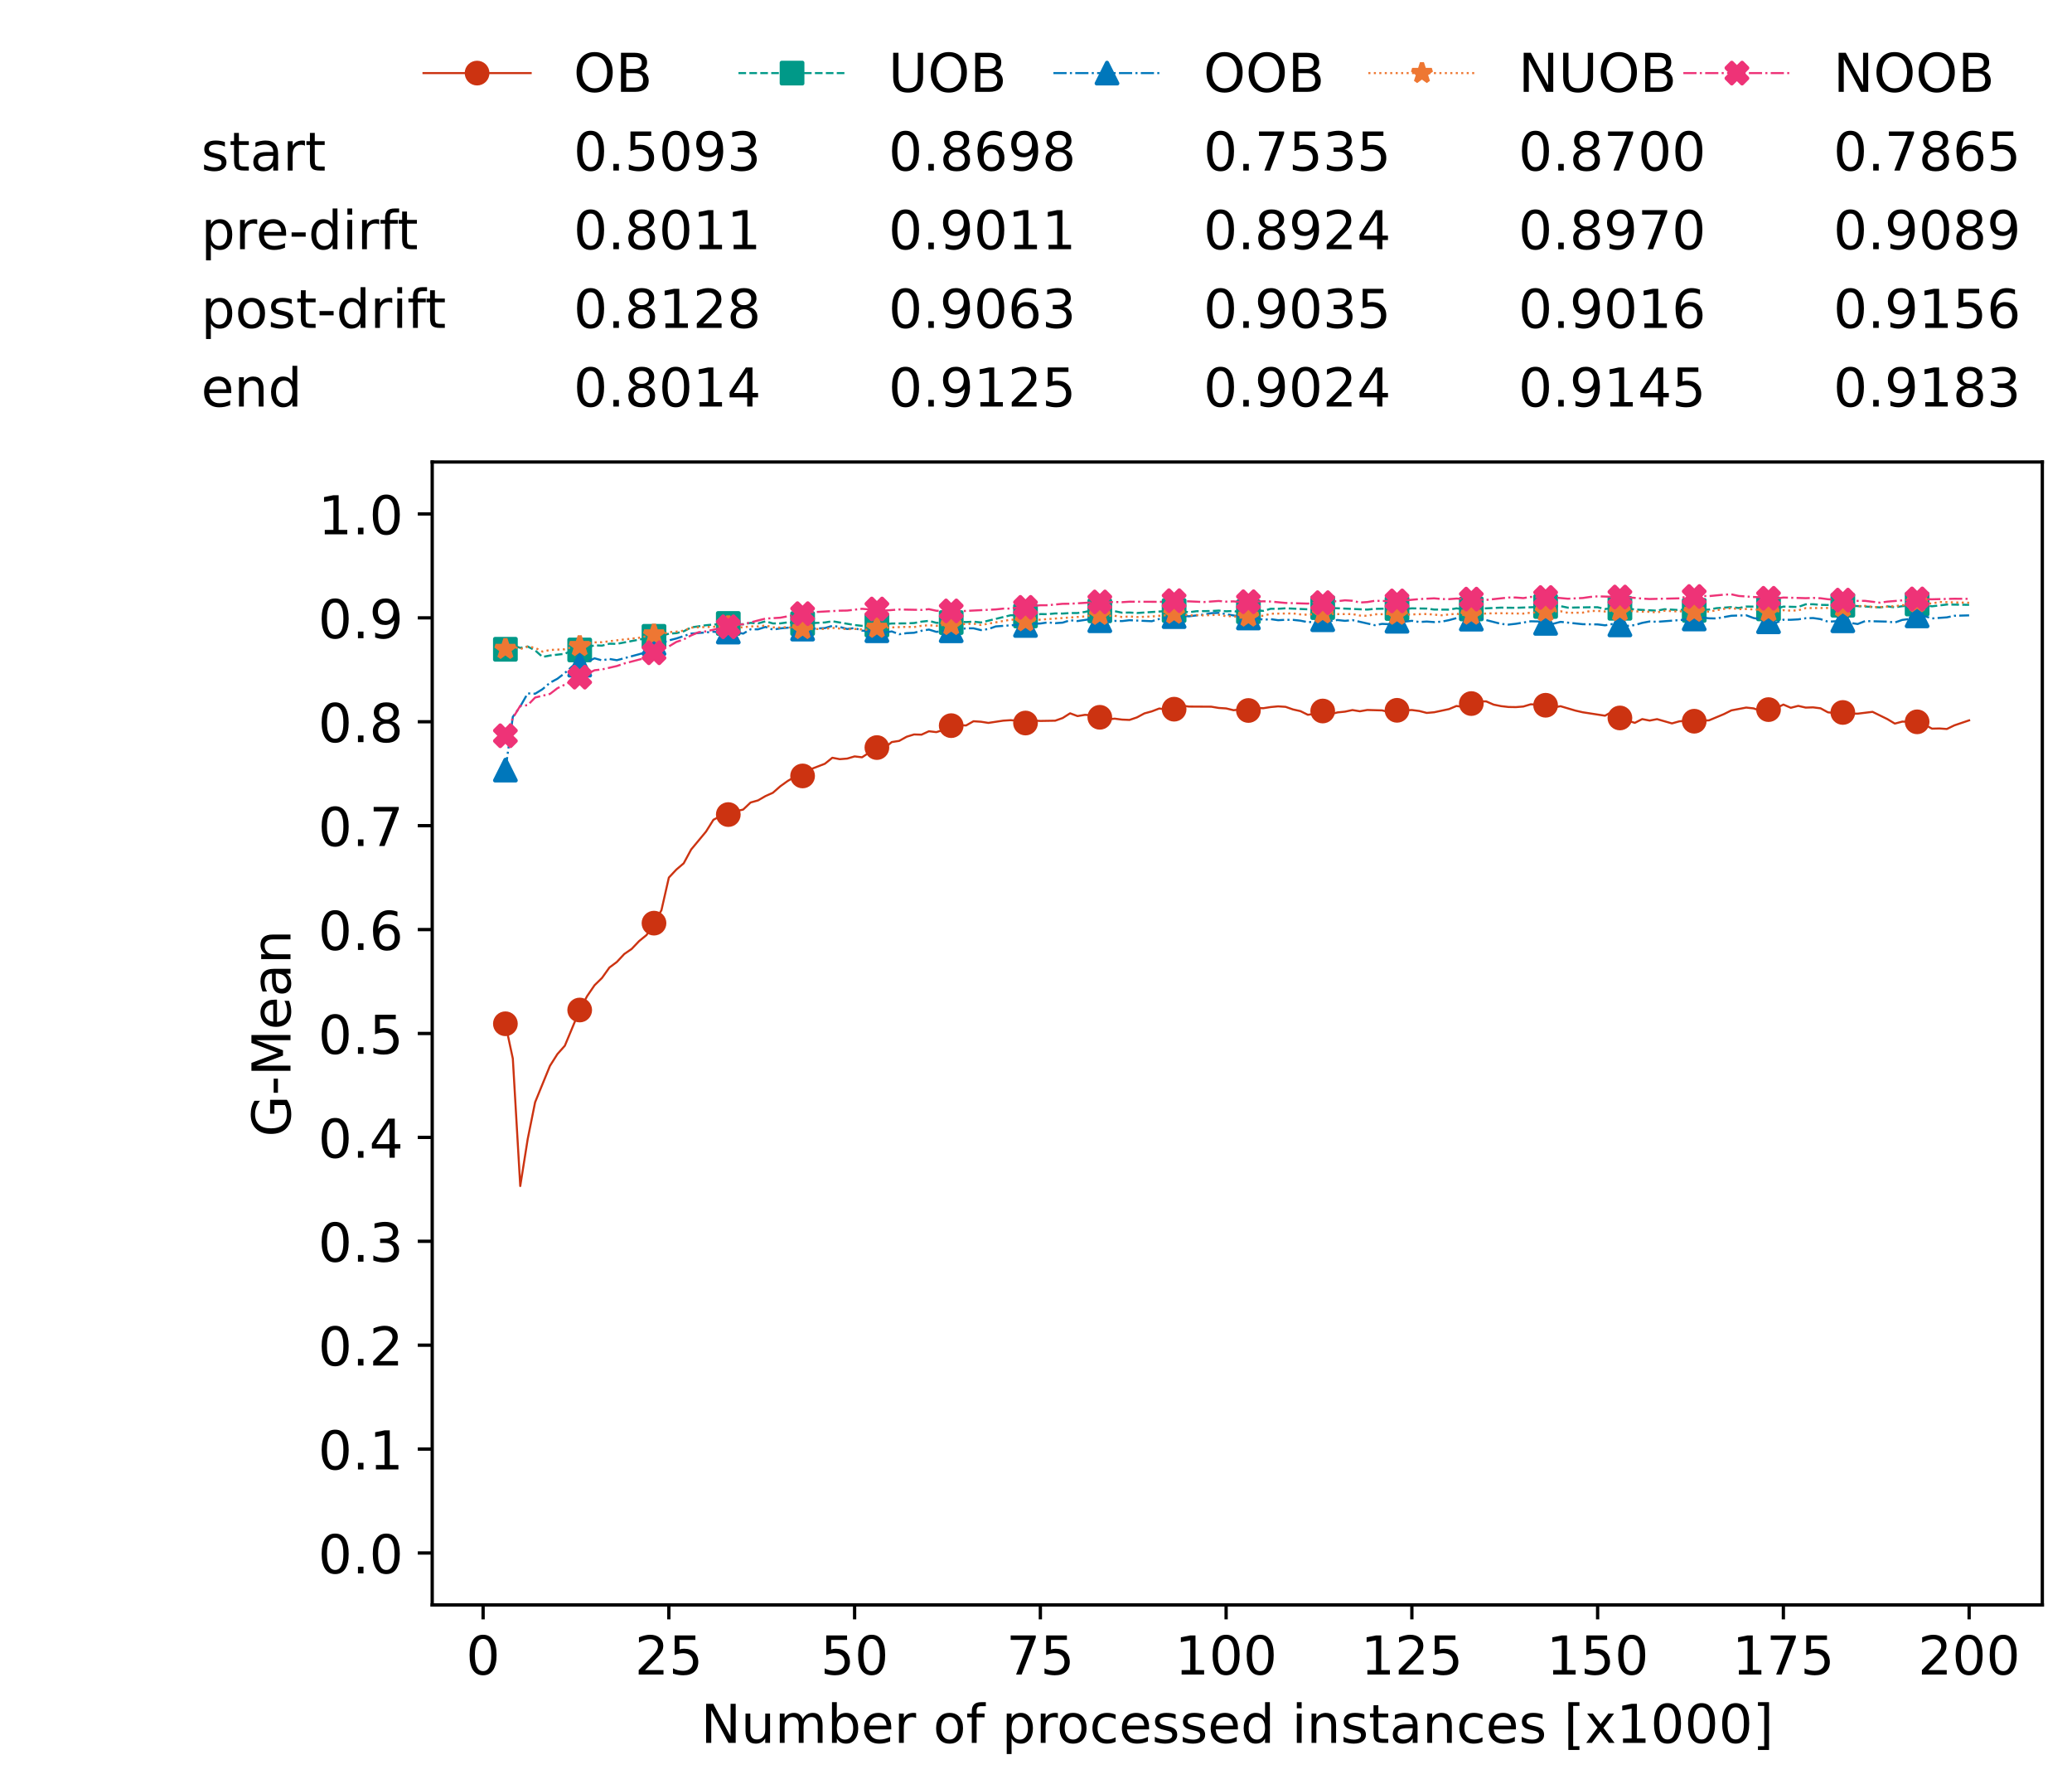 <?xml version="1.0" encoding="utf-8" standalone="no"?>
<!DOCTYPE svg PUBLIC "-//W3C//DTD SVG 1.1//EN"
  "http://www.w3.org/Graphics/SVG/1.1/DTD/svg11.dtd">
<!-- Created with matplotlib (https://matplotlib.org/) -->
<svg height="432.615pt" version="1.1" viewBox="0 0 502.65 432.615" width="502.65pt" xmlns="http://www.w3.org/2000/svg" xmlns:xlink="http://www.w3.org/1999/xlink">
 <defs>
  <style type="text/css">*{stroke-linecap:butt;stroke-linejoin:round;}</style>
 </defs>
 <g id="figure_1">
  <g id="patch_1">
   <path d="M 0 432.615 
L 502.65 432.615 
L 502.65 0 
L 0 0 
z
" style="fill:#ffffff;"/>
  </g>
  <g id="axes_1">
   <g id="patch_2">
    <path d="M 104.85 389.252 
L 495.45 389.252 
L 495.45 112.052 
L 104.85 112.052 
z
" style="fill:#ffffff;"/>
   </g>
   <g id="matplotlib.axis_1">
    <g id="xtick_1">
     <g id="line2d_1">
      <defs>
       <path d="M 0 0 
L 0 3.5 
" id="m64dad05c27" style="stroke:#000000;stroke-width:0.8;"/>
      </defs>
      <g>
       <use style="stroke:#000000;stroke-width:0.8;" x="117.197" xlink:href="#m64dad05c27" y="389.252"/>
      </g>
     </g>
     <g id="text_1">
      <!-- 0 -->
      <g transform="translate(113.061 406.13)scale(0.13 -0.13)">
       <defs>
        <path d="M 31.781 66.406 
Q 24.172 66.406 20.328 58.906 
Q 16.5 51.422 16.5 36.375 
Q 16.5 21.391 20.328 13.891 
Q 24.172 6.391 31.781 6.391 
Q 39.453 6.391 43.281 13.891 
Q 47.125 21.391 47.125 36.375 
Q 47.125 51.422 43.281 58.906 
Q 39.453 66.406 31.781 66.406 
z
M 31.781 74.219 
Q 44.047 74.219 50.516 64.516 
Q 56.984 54.828 56.984 36.375 
Q 56.984 17.969 50.516 8.266 
Q 44.047 -1.422 31.781 -1.422 
Q 19.531 -1.422 13.062 8.266 
Q 6.594 17.969 6.594 36.375 
Q 6.594 54.828 13.062 64.516 
Q 19.531 74.219 31.781 74.219 
z
" id="DejaVuSans-48"/>
       </defs>
       <use xlink:href="#DejaVuSans-48"/>
      </g>
     </g>
    </g>
    <g id="xtick_2">
     <g id="line2d_2">
      <g>
       <use style="stroke:#000000;stroke-width:0.8;" x="162.259" xlink:href="#m64dad05c27" y="389.252"/>
      </g>
     </g>
     <g id="text_2">
      <!-- 25 -->
      <g transform="translate(153.988 406.13)scale(0.13 -0.13)">
       <defs>
        <path d="M 19.188 8.297 
L 53.609 8.297 
L 53.609 0 
L 7.328 0 
L 7.328 8.297 
Q 12.938 14.109 22.625 23.891 
Q 32.328 33.688 34.812 36.531 
Q 39.547 41.844 41.422 45.531 
Q 43.312 49.219 43.312 52.781 
Q 43.312 58.594 39.234 62.25 
Q 35.156 65.922 28.609 65.922 
Q 23.969 65.922 18.812 64.312 
Q 13.672 62.703 7.812 59.422 
L 7.812 69.391 
Q 13.766 71.781 18.938 73 
Q 24.125 74.219 28.422 74.219 
Q 39.75 74.219 46.484 68.547 
Q 53.219 62.891 53.219 53.422 
Q 53.219 48.922 51.531 44.891 
Q 49.859 40.875 45.406 35.406 
Q 44.188 33.984 37.641 27.219 
Q 31.109 20.453 19.188 8.297 
z
" id="DejaVuSans-50"/>
        <path d="M 10.797 72.906 
L 49.516 72.906 
L 49.516 64.594 
L 19.828 64.594 
L 19.828 46.734 
Q 21.969 47.469 24.109 47.828 
Q 26.266 48.188 28.422 48.188 
Q 40.625 48.188 47.75 41.5 
Q 54.891 34.812 54.891 23.391 
Q 54.891 11.625 47.562 5.094 
Q 40.234 -1.422 26.906 -1.422 
Q 22.312 -1.422 17.547 -0.641 
Q 12.797 0.141 7.719 1.703 
L 7.719 11.625 
Q 12.109 9.234 16.797 8.062 
Q 21.484 6.891 26.703 6.891 
Q 35.156 6.891 40.078 11.328 
Q 45.016 15.766 45.016 23.391 
Q 45.016 31 40.078 35.438 
Q 35.156 39.891 26.703 39.891 
Q 22.75 39.891 18.812 39.016 
Q 14.891 38.141 10.797 36.281 
z
" id="DejaVuSans-53"/>
       </defs>
       <use xlink:href="#DejaVuSans-50"/>
       <use x="63.623" xlink:href="#DejaVuSans-53"/>
      </g>
     </g>
    </g>
    <g id="xtick_3">
     <g id="line2d_3">
      <g>
       <use style="stroke:#000000;stroke-width:0.8;" x="207.322" xlink:href="#m64dad05c27" y="389.252"/>
      </g>
     </g>
     <g id="text_3">
      <!-- 50 -->
      <g transform="translate(199.05 406.13)scale(0.13 -0.13)">
       <use xlink:href="#DejaVuSans-53"/>
       <use x="63.623" xlink:href="#DejaVuSans-48"/>
      </g>
     </g>
    </g>
    <g id="xtick_4">
     <g id="line2d_4">
      <g>
       <use style="stroke:#000000;stroke-width:0.8;" x="252.384" xlink:href="#m64dad05c27" y="389.252"/>
      </g>
     </g>
     <g id="text_4">
      <!-- 75 -->
      <g transform="translate(244.113 406.13)scale(0.13 -0.13)">
       <defs>
        <path d="M 8.203 72.906 
L 55.078 72.906 
L 55.078 68.703 
L 28.609 0 
L 18.312 0 
L 43.219 64.594 
L 8.203 64.594 
z
" id="DejaVuSans-55"/>
       </defs>
       <use xlink:href="#DejaVuSans-55"/>
       <use x="63.623" xlink:href="#DejaVuSans-53"/>
      </g>
     </g>
    </g>
    <g id="xtick_5">
     <g id="line2d_5">
      <g>
       <use style="stroke:#000000;stroke-width:0.8;" x="297.446" xlink:href="#m64dad05c27" y="389.252"/>
      </g>
     </g>
     <g id="text_5">
      <!-- 100 -->
      <g transform="translate(285.039 406.13)scale(0.13 -0.13)">
       <defs>
        <path d="M 12.406 8.297 
L 28.516 8.297 
L 28.516 63.922 
L 10.984 60.406 
L 10.984 69.391 
L 28.422 72.906 
L 38.281 72.906 
L 38.281 8.297 
L 54.391 8.297 
L 54.391 0 
L 12.406 0 
z
" id="DejaVuSans-49"/>
       </defs>
       <use xlink:href="#DejaVuSans-49"/>
       <use x="63.623" xlink:href="#DejaVuSans-48"/>
       <use x="127.246" xlink:href="#DejaVuSans-48"/>
      </g>
     </g>
    </g>
    <g id="xtick_6">
     <g id="line2d_6">
      <g>
       <use style="stroke:#000000;stroke-width:0.8;" x="342.509" xlink:href="#m64dad05c27" y="389.252"/>
      </g>
     </g>
     <g id="text_6">
      <!-- 125 -->
      <g transform="translate(330.102 406.13)scale(0.13 -0.13)">
       <use xlink:href="#DejaVuSans-49"/>
       <use x="63.623" xlink:href="#DejaVuSans-50"/>
       <use x="127.246" xlink:href="#DejaVuSans-53"/>
      </g>
     </g>
    </g>
    <g id="xtick_7">
     <g id="line2d_7">
      <g>
       <use style="stroke:#000000;stroke-width:0.8;" x="387.571" xlink:href="#m64dad05c27" y="389.252"/>
      </g>
     </g>
     <g id="text_7">
      <!-- 150 -->
      <g transform="translate(375.164 406.13)scale(0.13 -0.13)">
       <use xlink:href="#DejaVuSans-49"/>
       <use x="63.623" xlink:href="#DejaVuSans-53"/>
       <use x="127.246" xlink:href="#DejaVuSans-48"/>
      </g>
     </g>
    </g>
    <g id="xtick_8">
     <g id="line2d_8">
      <g>
       <use style="stroke:#000000;stroke-width:0.8;" x="432.633" xlink:href="#m64dad05c27" y="389.252"/>
      </g>
     </g>
     <g id="text_8">
      <!-- 175 -->
      <g transform="translate(420.226 406.13)scale(0.13 -0.13)">
       <use xlink:href="#DejaVuSans-49"/>
       <use x="63.623" xlink:href="#DejaVuSans-55"/>
       <use x="127.246" xlink:href="#DejaVuSans-53"/>
      </g>
     </g>
    </g>
    <g id="xtick_9">
     <g id="line2d_9">
      <g>
       <use style="stroke:#000000;stroke-width:0.8;" x="477.695" xlink:href="#m64dad05c27" y="389.252"/>
      </g>
     </g>
     <g id="text_9">
      <!-- 200 -->
      <g transform="translate(465.289 406.13)scale(0.13 -0.13)">
       <use xlink:href="#DejaVuSans-50"/>
       <use x="63.623" xlink:href="#DejaVuSans-48"/>
       <use x="127.246" xlink:href="#DejaVuSans-48"/>
      </g>
     </g>
    </g>
    <g id="text_10">
     <!-- Number of processed instances [x1000] -->
     <g transform="translate(170.025 422.711)scale(0.13 -0.13)">
      <defs>
       <path d="M 9.812 72.906 
L 23.094 72.906 
L 55.422 11.922 
L 55.422 72.906 
L 64.984 72.906 
L 64.984 0 
L 51.703 0 
L 19.391 60.984 
L 19.391 0 
L 9.812 0 
z
" id="DejaVuSans-78"/>
       <path d="M 8.5 21.578 
L 8.5 54.688 
L 17.484 54.688 
L 17.484 21.922 
Q 17.484 14.156 20.5 10.266 
Q 23.531 6.391 29.594 6.391 
Q 36.859 6.391 41.078 11.031 
Q 45.312 15.672 45.312 23.688 
L 45.312 54.688 
L 54.297 54.688 
L 54.297 0 
L 45.312 0 
L 45.312 8.406 
Q 42.047 3.422 37.719 1 
Q 33.406 -1.422 27.688 -1.422 
Q 18.266 -1.422 13.375 4.438 
Q 8.5 10.297 8.5 21.578 
z
M 31.109 56 
z
" id="DejaVuSans-117"/>
       <path d="M 52 44.188 
Q 55.375 50.25 60.062 53.125 
Q 64.75 56 71.094 56 
Q 79.641 56 84.281 50.016 
Q 88.922 44.047 88.922 33.016 
L 88.922 0 
L 79.891 0 
L 79.891 32.719 
Q 79.891 40.578 77.094 44.375 
Q 74.312 48.188 68.609 48.188 
Q 61.625 48.188 57.562 43.547 
Q 53.516 38.922 53.516 30.906 
L 53.516 0 
L 44.484 0 
L 44.484 32.719 
Q 44.484 40.625 41.703 44.406 
Q 38.922 48.188 33.109 48.188 
Q 26.219 48.188 22.156 43.531 
Q 18.109 38.875 18.109 30.906 
L 18.109 0 
L 9.078 0 
L 9.078 54.688 
L 18.109 54.688 
L 18.109 46.188 
Q 21.188 51.219 25.484 53.609 
Q 29.781 56 35.688 56 
Q 41.656 56 45.828 52.969 
Q 50 49.953 52 44.188 
z
" id="DejaVuSans-109"/>
       <path d="M 48.688 27.297 
Q 48.688 37.203 44.609 42.844 
Q 40.531 48.484 33.406 48.484 
Q 26.266 48.484 22.188 42.844 
Q 18.109 37.203 18.109 27.297 
Q 18.109 17.391 22.188 11.75 
Q 26.266 6.109 33.406 6.109 
Q 40.531 6.109 44.609 11.75 
Q 48.688 17.391 48.688 27.297 
z
M 18.109 46.391 
Q 20.953 51.266 25.266 53.625 
Q 29.594 56 35.594 56 
Q 45.562 56 51.781 48.094 
Q 58.016 40.188 58.016 27.297 
Q 58.016 14.406 51.781 6.484 
Q 45.562 -1.422 35.594 -1.422 
Q 29.594 -1.422 25.266 0.953 
Q 20.953 3.328 18.109 8.203 
L 18.109 0 
L 9.078 0 
L 9.078 75.984 
L 18.109 75.984 
z
" id="DejaVuSans-98"/>
       <path d="M 56.203 29.594 
L 56.203 25.203 
L 14.891 25.203 
Q 15.484 15.922 20.484 11.062 
Q 25.484 6.203 34.422 6.203 
Q 39.594 6.203 44.453 7.469 
Q 49.312 8.734 54.109 11.281 
L 54.109 2.781 
Q 49.266 0.734 44.188 -0.344 
Q 39.109 -1.422 33.891 -1.422 
Q 20.797 -1.422 13.156 6.188 
Q 5.516 13.812 5.516 26.812 
Q 5.516 40.234 12.766 48.109 
Q 20.016 56 32.328 56 
Q 43.359 56 49.781 48.891 
Q 56.203 41.797 56.203 29.594 
z
M 47.219 32.234 
Q 47.125 39.594 43.094 43.984 
Q 39.062 48.391 32.422 48.391 
Q 24.906 48.391 20.391 44.141 
Q 15.875 39.891 15.188 32.172 
z
" id="DejaVuSans-101"/>
       <path d="M 41.109 46.297 
Q 39.594 47.172 37.812 47.578 
Q 36.031 48 33.891 48 
Q 26.266 48 22.188 43.047 
Q 18.109 38.094 18.109 28.812 
L 18.109 0 
L 9.078 0 
L 9.078 54.688 
L 18.109 54.688 
L 18.109 46.188 
Q 20.953 51.172 25.484 53.578 
Q 30.031 56 36.531 56 
Q 37.453 56 38.578 55.875 
Q 39.703 55.766 41.062 55.516 
z
" id="DejaVuSans-114"/>
       <path id="DejaVuSans-32"/>
       <path d="M 30.609 48.391 
Q 23.391 48.391 19.188 42.75 
Q 14.984 37.109 14.984 27.297 
Q 14.984 17.484 19.156 11.844 
Q 23.344 6.203 30.609 6.203 
Q 37.797 6.203 41.984 11.859 
Q 46.188 17.531 46.188 27.297 
Q 46.188 37.016 41.984 42.703 
Q 37.797 48.391 30.609 48.391 
z
M 30.609 56 
Q 42.328 56 49.016 48.375 
Q 55.719 40.766 55.719 27.297 
Q 55.719 13.875 49.016 6.219 
Q 42.328 -1.422 30.609 -1.422 
Q 18.844 -1.422 12.172 6.219 
Q 5.516 13.875 5.516 27.297 
Q 5.516 40.766 12.172 48.375 
Q 18.844 56 30.609 56 
z
" id="DejaVuSans-111"/>
       <path d="M 37.109 75.984 
L 37.109 68.5 
L 28.516 68.5 
Q 23.688 68.5 21.797 66.547 
Q 19.922 64.594 19.922 59.516 
L 19.922 54.688 
L 34.719 54.688 
L 34.719 47.703 
L 19.922 47.703 
L 19.922 0 
L 10.891 0 
L 10.891 47.703 
L 2.297 47.703 
L 2.297 54.688 
L 10.891 54.688 
L 10.891 58.5 
Q 10.891 67.625 15.141 71.797 
Q 19.391 75.984 28.609 75.984 
z
" id="DejaVuSans-102"/>
       <path d="M 18.109 8.203 
L 18.109 -20.797 
L 9.078 -20.797 
L 9.078 54.688 
L 18.109 54.688 
L 18.109 46.391 
Q 20.953 51.266 25.266 53.625 
Q 29.594 56 35.594 56 
Q 45.562 56 51.781 48.094 
Q 58.016 40.188 58.016 27.297 
Q 58.016 14.406 51.781 6.484 
Q 45.562 -1.422 35.594 -1.422 
Q 29.594 -1.422 25.266 0.953 
Q 20.953 3.328 18.109 8.203 
z
M 48.688 27.297 
Q 48.688 37.203 44.609 42.844 
Q 40.531 48.484 33.406 48.484 
Q 26.266 48.484 22.188 42.844 
Q 18.109 37.203 18.109 27.297 
Q 18.109 17.391 22.188 11.75 
Q 26.266 6.109 33.406 6.109 
Q 40.531 6.109 44.609 11.75 
Q 48.688 17.391 48.688 27.297 
z
" id="DejaVuSans-112"/>
       <path d="M 48.781 52.594 
L 48.781 44.188 
Q 44.969 46.297 41.141 47.344 
Q 37.312 48.391 33.406 48.391 
Q 24.656 48.391 19.812 42.844 
Q 14.984 37.312 14.984 27.297 
Q 14.984 17.281 19.812 11.734 
Q 24.656 6.203 33.406 6.203 
Q 37.312 6.203 41.141 7.25 
Q 44.969 8.297 48.781 10.406 
L 48.781 2.094 
Q 45.016 0.344 40.984 -0.531 
Q 36.969 -1.422 32.422 -1.422 
Q 20.062 -1.422 12.781 6.344 
Q 5.516 14.109 5.516 27.297 
Q 5.516 40.672 12.859 48.328 
Q 20.219 56 33.016 56 
Q 37.156 56 41.109 55.141 
Q 45.062 54.297 48.781 52.594 
z
" id="DejaVuSans-99"/>
       <path d="M 44.281 53.078 
L 44.281 44.578 
Q 40.484 46.531 36.375 47.5 
Q 32.281 48.484 27.875 48.484 
Q 21.188 48.484 17.844 46.438 
Q 14.5 44.391 14.5 40.281 
Q 14.5 37.156 16.891 35.375 
Q 19.281 33.594 26.516 31.984 
L 29.594 31.297 
Q 39.156 29.25 43.188 25.516 
Q 47.219 21.781 47.219 15.094 
Q 47.219 7.469 41.188 3.016 
Q 35.156 -1.422 24.609 -1.422 
Q 20.219 -1.422 15.453 -0.562 
Q 10.688 0.297 5.422 2 
L 5.422 11.281 
Q 10.406 8.688 15.234 7.391 
Q 20.062 6.109 24.812 6.109 
Q 31.156 6.109 34.562 8.281 
Q 37.984 10.453 37.984 14.406 
Q 37.984 18.062 35.516 20.016 
Q 33.062 21.969 24.703 23.781 
L 21.578 24.516 
Q 13.234 26.266 9.516 29.906 
Q 5.812 33.547 5.812 39.891 
Q 5.812 47.609 11.281 51.797 
Q 16.75 56 26.812 56 
Q 31.781 56 36.172 55.266 
Q 40.578 54.547 44.281 53.078 
z
" id="DejaVuSans-115"/>
       <path d="M 45.406 46.391 
L 45.406 75.984 
L 54.391 75.984 
L 54.391 0 
L 45.406 0 
L 45.406 8.203 
Q 42.578 3.328 38.25 0.953 
Q 33.938 -1.422 27.875 -1.422 
Q 17.969 -1.422 11.734 6.484 
Q 5.516 14.406 5.516 27.297 
Q 5.516 40.188 11.734 48.094 
Q 17.969 56 27.875 56 
Q 33.938 56 38.25 53.625 
Q 42.578 51.266 45.406 46.391 
z
M 14.797 27.297 
Q 14.797 17.391 18.875 11.75 
Q 22.953 6.109 30.078 6.109 
Q 37.203 6.109 41.297 11.75 
Q 45.406 17.391 45.406 27.297 
Q 45.406 37.203 41.297 42.844 
Q 37.203 48.484 30.078 48.484 
Q 22.953 48.484 18.875 42.844 
Q 14.797 37.203 14.797 27.297 
z
" id="DejaVuSans-100"/>
       <path d="M 9.422 54.688 
L 18.406 54.688 
L 18.406 0 
L 9.422 0 
z
M 9.422 75.984 
L 18.406 75.984 
L 18.406 64.594 
L 9.422 64.594 
z
" id="DejaVuSans-105"/>
       <path d="M 54.891 33.016 
L 54.891 0 
L 45.906 0 
L 45.906 32.719 
Q 45.906 40.484 42.875 44.328 
Q 39.844 48.188 33.797 48.188 
Q 26.516 48.188 22.312 43.547 
Q 18.109 38.922 18.109 30.906 
L 18.109 0 
L 9.078 0 
L 9.078 54.688 
L 18.109 54.688 
L 18.109 46.188 
Q 21.344 51.125 25.703 53.562 
Q 30.078 56 35.797 56 
Q 45.219 56 50.047 50.172 
Q 54.891 44.344 54.891 33.016 
z
" id="DejaVuSans-110"/>
       <path d="M 18.312 70.219 
L 18.312 54.688 
L 36.812 54.688 
L 36.812 47.703 
L 18.312 47.703 
L 18.312 18.016 
Q 18.312 11.328 20.141 9.422 
Q 21.969 7.516 27.594 7.516 
L 36.812 7.516 
L 36.812 0 
L 27.594 0 
Q 17.188 0 13.234 3.875 
Q 9.281 7.766 9.281 18.016 
L 9.281 47.703 
L 2.688 47.703 
L 2.688 54.688 
L 9.281 54.688 
L 9.281 70.219 
z
" id="DejaVuSans-116"/>
       <path d="M 34.281 27.484 
Q 23.391 27.484 19.188 25 
Q 14.984 22.516 14.984 16.5 
Q 14.984 11.719 18.141 8.906 
Q 21.297 6.109 26.703 6.109 
Q 34.188 6.109 38.703 11.406 
Q 43.219 16.703 43.219 25.484 
L 43.219 27.484 
z
M 52.203 31.203 
L 52.203 0 
L 43.219 0 
L 43.219 8.297 
Q 40.141 3.328 35.547 0.953 
Q 30.953 -1.422 24.312 -1.422 
Q 15.922 -1.422 10.953 3.297 
Q 6 8.016 6 15.922 
Q 6 25.141 12.172 29.828 
Q 18.359 34.516 30.609 34.516 
L 43.219 34.516 
L 43.219 35.406 
Q 43.219 41.609 39.141 45 
Q 35.062 48.391 27.688 48.391 
Q 23 48.391 18.547 47.266 
Q 14.109 46.141 10.016 43.891 
L 10.016 52.203 
Q 14.938 54.109 19.578 55.047 
Q 24.219 56 28.609 56 
Q 40.484 56 46.344 49.844 
Q 52.203 43.703 52.203 31.203 
z
" id="DejaVuSans-97"/>
       <path d="M 8.594 75.984 
L 29.297 75.984 
L 29.297 69 
L 17.578 69 
L 17.578 -6.203 
L 29.297 -6.203 
L 29.297 -13.188 
L 8.594 -13.188 
z
" id="DejaVuSans-91"/>
       <path d="M 54.891 54.688 
L 35.109 28.078 
L 55.906 0 
L 45.312 0 
L 29.391 21.484 
L 13.484 0 
L 2.875 0 
L 24.125 28.609 
L 4.688 54.688 
L 15.281 54.688 
L 29.781 35.203 
L 44.281 54.688 
z
" id="DejaVuSans-120"/>
       <path d="M 30.422 75.984 
L 30.422 -13.188 
L 9.719 -13.188 
L 9.719 -6.203 
L 21.391 -6.203 
L 21.391 69 
L 9.719 69 
L 9.719 75.984 
z
" id="DejaVuSans-93"/>
      </defs>
      <use xlink:href="#DejaVuSans-78"/>
      <use x="74.805" xlink:href="#DejaVuSans-117"/>
      <use x="138.184" xlink:href="#DejaVuSans-109"/>
      <use x="235.596" xlink:href="#DejaVuSans-98"/>
      <use x="299.072" xlink:href="#DejaVuSans-101"/>
      <use x="360.596" xlink:href="#DejaVuSans-114"/>
      <use x="401.709" xlink:href="#DejaVuSans-32"/>
      <use x="433.496" xlink:href="#DejaVuSans-111"/>
      <use x="494.678" xlink:href="#DejaVuSans-102"/>
      <use x="529.883" xlink:href="#DejaVuSans-32"/>
      <use x="561.67" xlink:href="#DejaVuSans-112"/>
      <use x="625.146" xlink:href="#DejaVuSans-114"/>
      <use x="664.01" xlink:href="#DejaVuSans-111"/>
      <use x="725.191" xlink:href="#DejaVuSans-99"/>
      <use x="780.172" xlink:href="#DejaVuSans-101"/>
      <use x="841.695" xlink:href="#DejaVuSans-115"/>
      <use x="893.795" xlink:href="#DejaVuSans-115"/>
      <use x="945.895" xlink:href="#DejaVuSans-101"/>
      <use x="1007.418" xlink:href="#DejaVuSans-100"/>
      <use x="1070.895" xlink:href="#DejaVuSans-32"/>
      <use x="1102.682" xlink:href="#DejaVuSans-105"/>
      <use x="1130.465" xlink:href="#DejaVuSans-110"/>
      <use x="1193.844" xlink:href="#DejaVuSans-115"/>
      <use x="1245.943" xlink:href="#DejaVuSans-116"/>
      <use x="1285.152" xlink:href="#DejaVuSans-97"/>
      <use x="1346.432" xlink:href="#DejaVuSans-110"/>
      <use x="1409.811" xlink:href="#DejaVuSans-99"/>
      <use x="1464.791" xlink:href="#DejaVuSans-101"/>
      <use x="1526.314" xlink:href="#DejaVuSans-115"/>
      <use x="1578.414" xlink:href="#DejaVuSans-32"/>
      <use x="1610.201" xlink:href="#DejaVuSans-91"/>
      <use x="1649.215" xlink:href="#DejaVuSans-120"/>
      <use x="1708.395" xlink:href="#DejaVuSans-49"/>
      <use x="1772.018" xlink:href="#DejaVuSans-48"/>
      <use x="1835.641" xlink:href="#DejaVuSans-48"/>
      <use x="1899.264" xlink:href="#DejaVuSans-48"/>
      <use x="1962.887" xlink:href="#DejaVuSans-93"/>
     </g>
    </g>
   </g>
   <g id="matplotlib.axis_2">
    <g id="ytick_1">
     <g id="line2d_10">
      <defs>
       <path d="M 0 0 
L -3.5 0 
" id="m38d69d1203" style="stroke:#000000;stroke-width:0.8;"/>
      </defs>
      <g>
       <use style="stroke:#000000;stroke-width:0.8;" x="104.85" xlink:href="#m38d69d1203" y="376.652"/>
      </g>
     </g>
     <g id="text_11">
      <!-- 0.0 -->
      <g transform="translate(77.176 381.591)scale(0.13 -0.13)">
       <defs>
        <path d="M 10.688 12.406 
L 21 12.406 
L 21 0 
L 10.688 0 
z
" id="DejaVuSans-46"/>
       </defs>
       <use xlink:href="#DejaVuSans-48"/>
       <use x="63.623" xlink:href="#DejaVuSans-46"/>
       <use x="95.41" xlink:href="#DejaVuSans-48"/>
      </g>
     </g>
    </g>
    <g id="ytick_2">
     <g id="line2d_11">
      <g>
       <use style="stroke:#000000;stroke-width:0.8;" x="104.85" xlink:href="#m38d69d1203" y="351.452"/>
      </g>
     </g>
     <g id="text_12">
      <!-- 0.1 -->
      <g transform="translate(77.176 356.391)scale(0.13 -0.13)">
       <use xlink:href="#DejaVuSans-48"/>
       <use x="63.623" xlink:href="#DejaVuSans-46"/>
       <use x="95.41" xlink:href="#DejaVuSans-49"/>
      </g>
     </g>
    </g>
    <g id="ytick_3">
     <g id="line2d_12">
      <g>
       <use style="stroke:#000000;stroke-width:0.8;" x="104.85" xlink:href="#m38d69d1203" y="326.252"/>
      </g>
     </g>
     <g id="text_13">
      <!-- 0.2 -->
      <g transform="translate(77.176 331.191)scale(0.13 -0.13)">
       <use xlink:href="#DejaVuSans-48"/>
       <use x="63.623" xlink:href="#DejaVuSans-46"/>
       <use x="95.41" xlink:href="#DejaVuSans-50"/>
      </g>
     </g>
    </g>
    <g id="ytick_4">
     <g id="line2d_13">
      <g>
       <use style="stroke:#000000;stroke-width:0.8;" x="104.85" xlink:href="#m38d69d1203" y="301.052"/>
      </g>
     </g>
     <g id="text_14">
      <!-- 0.3 -->
      <g transform="translate(77.176 305.991)scale(0.13 -0.13)">
       <defs>
        <path d="M 40.578 39.312 
Q 47.656 37.797 51.625 33 
Q 55.609 28.219 55.609 21.188 
Q 55.609 10.406 48.188 4.484 
Q 40.766 -1.422 27.094 -1.422 
Q 22.516 -1.422 17.656 -0.516 
Q 12.797 0.391 7.625 2.203 
L 7.625 11.719 
Q 11.719 9.328 16.594 8.109 
Q 21.484 6.891 26.812 6.891 
Q 36.078 6.891 40.938 10.547 
Q 45.797 14.203 45.797 21.188 
Q 45.797 27.641 41.281 31.266 
Q 36.766 34.906 28.719 34.906 
L 20.219 34.906 
L 20.219 43.016 
L 29.109 43.016 
Q 36.375 43.016 40.234 45.922 
Q 44.094 48.828 44.094 54.297 
Q 44.094 59.906 40.109 62.906 
Q 36.141 65.922 28.719 65.922 
Q 24.656 65.922 20.016 65.031 
Q 15.375 64.156 9.812 62.312 
L 9.812 71.094 
Q 15.438 72.656 20.344 73.438 
Q 25.25 74.219 29.594 74.219 
Q 40.828 74.219 47.359 69.109 
Q 53.906 64.016 53.906 55.328 
Q 53.906 49.266 50.438 45.094 
Q 46.969 40.922 40.578 39.312 
z
" id="DejaVuSans-51"/>
       </defs>
       <use xlink:href="#DejaVuSans-48"/>
       <use x="63.623" xlink:href="#DejaVuSans-46"/>
       <use x="95.41" xlink:href="#DejaVuSans-51"/>
      </g>
     </g>
    </g>
    <g id="ytick_5">
     <g id="line2d_14">
      <g>
       <use style="stroke:#000000;stroke-width:0.8;" x="104.85" xlink:href="#m38d69d1203" y="275.852"/>
      </g>
     </g>
     <g id="text_15">
      <!-- 0.4 -->
      <g transform="translate(77.176 280.791)scale(0.13 -0.13)">
       <defs>
        <path d="M 37.797 64.312 
L 12.891 25.391 
L 37.797 25.391 
z
M 35.203 72.906 
L 47.609 72.906 
L 47.609 25.391 
L 58.016 25.391 
L 58.016 17.188 
L 47.609 17.188 
L 47.609 0 
L 37.797 0 
L 37.797 17.188 
L 4.891 17.188 
L 4.891 26.703 
z
" id="DejaVuSans-52"/>
       </defs>
       <use xlink:href="#DejaVuSans-48"/>
       <use x="63.623" xlink:href="#DejaVuSans-46"/>
       <use x="95.41" xlink:href="#DejaVuSans-52"/>
      </g>
     </g>
    </g>
    <g id="ytick_6">
     <g id="line2d_15">
      <g>
       <use style="stroke:#000000;stroke-width:0.8;" x="104.85" xlink:href="#m38d69d1203" y="250.652"/>
      </g>
     </g>
     <g id="text_16">
      <!-- 0.5 -->
      <g transform="translate(77.176 255.591)scale(0.13 -0.13)">
       <use xlink:href="#DejaVuSans-48"/>
       <use x="63.623" xlink:href="#DejaVuSans-46"/>
       <use x="95.41" xlink:href="#DejaVuSans-53"/>
      </g>
     </g>
    </g>
    <g id="ytick_7">
     <g id="line2d_16">
      <g>
       <use style="stroke:#000000;stroke-width:0.8;" x="104.85" xlink:href="#m38d69d1203" y="225.452"/>
      </g>
     </g>
     <g id="text_17">
      <!-- 0.6 -->
      <g transform="translate(77.176 230.391)scale(0.13 -0.13)">
       <defs>
        <path d="M 33.016 40.375 
Q 26.375 40.375 22.484 35.828 
Q 18.609 31.297 18.609 23.391 
Q 18.609 15.531 22.484 10.953 
Q 26.375 6.391 33.016 6.391 
Q 39.656 6.391 43.531 10.953 
Q 47.406 15.531 47.406 23.391 
Q 47.406 31.297 43.531 35.828 
Q 39.656 40.375 33.016 40.375 
z
M 52.594 71.297 
L 52.594 62.312 
Q 48.875 64.062 45.094 64.984 
Q 41.312 65.922 37.594 65.922 
Q 27.828 65.922 22.672 59.328 
Q 17.531 52.734 16.797 39.406 
Q 19.672 43.656 24.016 45.922 
Q 28.375 48.188 33.594 48.188 
Q 44.578 48.188 50.953 41.516 
Q 57.328 34.859 57.328 23.391 
Q 57.328 12.156 50.688 5.359 
Q 44.047 -1.422 33.016 -1.422 
Q 20.359 -1.422 13.672 8.266 
Q 6.984 17.969 6.984 36.375 
Q 6.984 53.656 15.188 63.938 
Q 23.391 74.219 37.203 74.219 
Q 40.922 74.219 44.703 73.484 
Q 48.484 72.75 52.594 71.297 
z
" id="DejaVuSans-54"/>
       </defs>
       <use xlink:href="#DejaVuSans-48"/>
       <use x="63.623" xlink:href="#DejaVuSans-46"/>
       <use x="95.41" xlink:href="#DejaVuSans-54"/>
      </g>
     </g>
    </g>
    <g id="ytick_8">
     <g id="line2d_17">
      <g>
       <use style="stroke:#000000;stroke-width:0.8;" x="104.85" xlink:href="#m38d69d1203" y="200.252"/>
      </g>
     </g>
     <g id="text_18">
      <!-- 0.7 -->
      <g transform="translate(77.176 205.191)scale(0.13 -0.13)">
       <use xlink:href="#DejaVuSans-48"/>
       <use x="63.623" xlink:href="#DejaVuSans-46"/>
       <use x="95.41" xlink:href="#DejaVuSans-55"/>
      </g>
     </g>
    </g>
    <g id="ytick_9">
     <g id="line2d_18">
      <g>
       <use style="stroke:#000000;stroke-width:0.8;" x="104.85" xlink:href="#m38d69d1203" y="175.052"/>
      </g>
     </g>
     <g id="text_19">
      <!-- 0.8 -->
      <g transform="translate(77.176 179.991)scale(0.13 -0.13)">
       <defs>
        <path d="M 31.781 34.625 
Q 24.75 34.625 20.719 30.859 
Q 16.703 27.094 16.703 20.516 
Q 16.703 13.922 20.719 10.156 
Q 24.75 6.391 31.781 6.391 
Q 38.812 6.391 42.859 10.172 
Q 46.922 13.969 46.922 20.516 
Q 46.922 27.094 42.891 30.859 
Q 38.875 34.625 31.781 34.625 
z
M 21.922 38.812 
Q 15.578 40.375 12.031 44.719 
Q 8.5 49.078 8.5 55.328 
Q 8.5 64.062 14.719 69.141 
Q 20.953 74.219 31.781 74.219 
Q 42.672 74.219 48.875 69.141 
Q 55.078 64.062 55.078 55.328 
Q 55.078 49.078 51.531 44.719 
Q 48 40.375 41.703 38.812 
Q 48.828 37.156 52.797 32.312 
Q 56.781 27.484 56.781 20.516 
Q 56.781 9.906 50.312 4.234 
Q 43.844 -1.422 31.781 -1.422 
Q 19.734 -1.422 13.25 4.234 
Q 6.781 9.906 6.781 20.516 
Q 6.781 27.484 10.781 32.312 
Q 14.797 37.156 21.922 38.812 
z
M 18.312 54.391 
Q 18.312 48.734 21.844 45.562 
Q 25.391 42.391 31.781 42.391 
Q 38.141 42.391 41.719 45.562 
Q 45.312 48.734 45.312 54.391 
Q 45.312 60.062 41.719 63.234 
Q 38.141 66.406 31.781 66.406 
Q 25.391 66.406 21.844 63.234 
Q 18.312 60.062 18.312 54.391 
z
" id="DejaVuSans-56"/>
       </defs>
       <use xlink:href="#DejaVuSans-48"/>
       <use x="63.623" xlink:href="#DejaVuSans-46"/>
       <use x="95.41" xlink:href="#DejaVuSans-56"/>
      </g>
     </g>
    </g>
    <g id="ytick_10">
     <g id="line2d_19">
      <g>
       <use style="stroke:#000000;stroke-width:0.8;" x="104.85" xlink:href="#m38d69d1203" y="149.852"/>
      </g>
     </g>
     <g id="text_20">
      <!-- 0.9 -->
      <g transform="translate(77.176 154.791)scale(0.13 -0.13)">
       <defs>
        <path d="M 10.984 1.516 
L 10.984 10.5 
Q 14.703 8.734 18.5 7.812 
Q 22.312 6.891 25.984 6.891 
Q 35.75 6.891 40.891 13.453 
Q 46.047 20.016 46.781 33.406 
Q 43.953 29.203 39.594 26.953 
Q 35.25 24.703 29.984 24.703 
Q 19.047 24.703 12.672 31.312 
Q 6.297 37.938 6.297 49.422 
Q 6.297 60.641 12.938 67.422 
Q 19.578 74.219 30.609 74.219 
Q 43.266 74.219 49.922 64.516 
Q 56.594 54.828 56.594 36.375 
Q 56.594 19.141 48.406 8.859 
Q 40.234 -1.422 26.422 -1.422 
Q 22.703 -1.422 18.891 -0.688 
Q 15.094 0.047 10.984 1.516 
z
M 30.609 32.422 
Q 37.25 32.422 41.125 36.953 
Q 45.016 41.5 45.016 49.422 
Q 45.016 57.281 41.125 61.844 
Q 37.25 66.406 30.609 66.406 
Q 23.969 66.406 20.094 61.844 
Q 16.219 57.281 16.219 49.422 
Q 16.219 41.5 20.094 36.953 
Q 23.969 32.422 30.609 32.422 
z
" id="DejaVuSans-57"/>
       </defs>
       <use xlink:href="#DejaVuSans-48"/>
       <use x="63.623" xlink:href="#DejaVuSans-46"/>
       <use x="95.41" xlink:href="#DejaVuSans-57"/>
      </g>
     </g>
    </g>
    <g id="ytick_11">
     <g id="line2d_20">
      <g>
       <use style="stroke:#000000;stroke-width:0.8;" x="104.85" xlink:href="#m38d69d1203" y="124.652"/>
      </g>
     </g>
     <g id="text_21">
      <!-- 1.0 -->
      <g transform="translate(77.176 129.591)scale(0.13 -0.13)">
       <use xlink:href="#DejaVuSans-49"/>
       <use x="63.623" xlink:href="#DejaVuSans-46"/>
       <use x="95.41" xlink:href="#DejaVuSans-48"/>
      </g>
     </g>
    </g>
    <g id="text_22">
     <!-- G-Mean -->
     <g transform="translate(70.472 275.744)rotate(-90)scale(0.13 -0.13)">
      <defs>
       <path d="M 59.516 10.406 
L 59.516 29.984 
L 43.406 29.984 
L 43.406 38.094 
L 69.281 38.094 
L 69.281 6.781 
Q 63.578 2.734 56.688 0.656 
Q 49.812 -1.422 42 -1.422 
Q 24.906 -1.422 15.25 8.562 
Q 5.609 18.562 5.609 36.375 
Q 5.609 54.25 15.25 64.234 
Q 24.906 74.219 42 74.219 
Q 49.125 74.219 55.547 72.453 
Q 61.969 70.703 67.391 67.281 
L 67.391 56.781 
Q 61.922 61.422 55.766 63.766 
Q 49.609 66.109 42.828 66.109 
Q 29.438 66.109 22.719 58.641 
Q 16.016 51.172 16.016 36.375 
Q 16.016 21.625 22.719 14.156 
Q 29.438 6.688 42.828 6.688 
Q 48.047 6.688 52.141 7.594 
Q 56.25 8.5 59.516 10.406 
z
" id="DejaVuSans-71"/>
       <path d="M 4.891 31.391 
L 31.203 31.391 
L 31.203 23.391 
L 4.891 23.391 
z
" id="DejaVuSans-45"/>
       <path d="M 9.812 72.906 
L 24.516 72.906 
L 43.109 23.297 
L 61.812 72.906 
L 76.516 72.906 
L 76.516 0 
L 66.891 0 
L 66.891 64.016 
L 48.094 14.016 
L 38.188 14.016 
L 19.391 64.016 
L 19.391 0 
L 9.812 0 
z
" id="DejaVuSans-77"/>
      </defs>
      <use xlink:href="#DejaVuSans-71"/>
      <use x="77.49" xlink:href="#DejaVuSans-45"/>
      <use x="113.574" xlink:href="#DejaVuSans-77"/>
      <use x="199.854" xlink:href="#DejaVuSans-101"/>
      <use x="261.377" xlink:href="#DejaVuSans-97"/>
      <use x="322.656" xlink:href="#DejaVuSans-110"/>
     </g>
    </g>
   </g>
   <g id="line2d_21"/>
   <g id="line2d_22"/>
   <g id="line2d_23"/>
   <g id="line2d_24"/>
   <g id="line2d_25"/>
   <g id="line2d_26">
    <path clip-path="url(#p14dabd83c1)" d="M 122.605 248.299 
L 124.407 256.743 
L 126.21 287.654 
L 128.012 276.285 
L 129.815 267.324 
L 133.419 258.495 
L 135.222 255.651 
L 137.024 253.626 
L 140.629 244.963 
L 142.432 241.589 
L 144.234 238.952 
L 146.037 237.188 
L 147.839 234.659 
L 149.642 233.312 
L 151.444 231.38 
L 153.247 230.138 
L 155.049 228.242 
L 156.852 226.772 
L 158.654 223.895 
L 160.457 220.771 
L 162.259 212.843 
L 164.062 210.916 
L 165.864 209.377 
L 167.667 206.034 
L 171.272 201.694 
L 173.074 198.822 
L 174.877 197.87 
L 176.679 197.559 
L 178.482 196.76 
L 180.284 196.346 
L 182.087 194.636 
L 183.889 194.126 
L 185.692 193.081 
L 187.494 192.274 
L 189.297 190.695 
L 191.099 189.403 
L 192.902 188.357 
L 194.704 188.192 
L 196.507 186.619 
L 200.112 185.233 
L 201.914 183.782 
L 203.717 184.125 
L 205.519 183.984 
L 207.322 183.453 
L 209.124 183.668 
L 212.729 181.311 
L 214.532 181.436 
L 216.334 179.975 
L 218.137 179.691 
L 219.939 178.686 
L 221.742 178.13 
L 223.544 178.183 
L 225.347 177.353 
L 227.149 177.566 
L 228.952 177.013 
L 230.754 175.994 
L 232.557 175.862 
L 234.359 175.948 
L 236.162 174.926 
L 237.964 175.045 
L 239.767 175.327 
L 243.372 174.783 
L 245.174 174.668 
L 246.976 174.809 
L 248.779 175.359 
L 250.581 174.752 
L 252.384 174.851 
L 255.989 174.788 
L 257.791 174.146 
L 259.594 173 
L 261.396 173.673 
L 263.199 173.374 
L 265.001 173.486 
L 268.606 174.48 
L 270.409 174.299 
L 272.211 174.529 
L 274.014 174.606 
L 275.816 173.992 
L 277.619 173.025 
L 279.421 172.53 
L 281.224 171.838 
L 283.026 172.084 
L 284.829 172.002 
L 286.631 171.136 
L 288.434 171.366 
L 293.841 171.397 
L 295.644 171.7 
L 297.446 171.816 
L 299.249 172.249 
L 301.051 172.056 
L 302.854 172.318 
L 304.656 171.703 
L 306.459 171.766 
L 308.261 171.483 
L 310.064 171.314 
L 311.866 171.433 
L 313.669 172.064 
L 315.471 172.471 
L 317.274 173.359 
L 319.076 173.111 
L 320.879 172.443 
L 322.681 173.252 
L 324.484 172.782 
L 326.286 172.598 
L 328.089 172.21 
L 329.891 172.512 
L 331.694 172.193 
L 335.299 172.296 
L 337.101 172.747 
L 338.904 172.275 
L 340.706 172.298 
L 342.509 172.204 
L 344.311 172.443 
L 346.114 172.906 
L 347.916 172.748 
L 351.521 171.98 
L 353.324 171.228 
L 355.126 171.478 
L 356.928 170.638 
L 358.731 170.114 
L 360.533 170.109 
L 362.336 170.894 
L 364.138 171.259 
L 365.941 171.467 
L 367.743 171.499 
L 369.546 171.356 
L 371.348 170.815 
L 374.953 171.048 
L 376.756 171.63 
L 378.558 171.274 
L 382.163 172.339 
L 383.966 172.752 
L 389.373 173.584 
L 391.176 172.542 
L 392.978 174.13 
L 396.583 175.322 
L 398.386 174.403 
L 400.188 174.765 
L 401.991 174.415 
L 405.596 175.451 
L 407.398 174.946 
L 409.201 174.798 
L 411.003 174.92 
L 414.608 174.703 
L 418.213 173.197 
L 420.016 172.293 
L 423.621 171.609 
L 425.423 171.807 
L 427.226 172.478 
L 430.831 171.778 
L 432.633 170.882 
L 434.436 171.663 
L 436.238 171.197 
L 438.041 171.615 
L 439.843 171.559 
L 441.646 171.788 
L 443.448 172.767 
L 445.251 172.941 
L 447.053 172.797 
L 448.856 173.087 
L 450.658 173.087 
L 454.263 172.646 
L 457.868 174.411 
L 459.671 175.498 
L 461.473 175.016 
L 465.078 175.068 
L 466.881 175.739 
L 468.683 176.723 
L 470.485 176.677 
L 472.288 176.806 
L 474.09 175.929 
L 477.695 174.711 
L 477.695 174.711 
" style="fill:none;stroke:#cc3311;stroke-linecap:square;stroke-width:0.5;"/>
    <defs>
     <path d="M 0 2.5 
C 0.663 2.5 1.299 2.237 1.768 1.768 
C 2.237 1.299 2.5 0.663 2.5 0 
C 2.5 -0.663 2.237 -1.299 1.768 -1.768 
C 1.299 -2.237 0.663 -2.5 0 -2.5 
C -0.663 -2.5 -1.299 -2.237 -1.768 -1.768 
C -2.237 -1.299 -2.5 -0.663 -2.5 0 
C -2.5 0.663 -2.237 1.299 -1.768 1.768 
C -1.299 2.237 -0.663 2.5 0 2.5 
z
" id="m63f2cba0f8" style="stroke:#cc3311;"/>
    </defs>
    <g clip-path="url(#p14dabd83c1)">
     <use style="fill:#cc3311;stroke:#cc3311;" x="122.605" xlink:href="#m63f2cba0f8" y="248.299"/>
     <use style="fill:#cc3311;stroke:#cc3311;" x="140.629" xlink:href="#m63f2cba0f8" y="244.963"/>
     <use style="fill:#cc3311;stroke:#cc3311;" x="158.654" xlink:href="#m63f2cba0f8" y="223.895"/>
     <use style="fill:#cc3311;stroke:#cc3311;" x="176.679" xlink:href="#m63f2cba0f8" y="197.559"/>
     <use style="fill:#cc3311;stroke:#cc3311;" x="194.704" xlink:href="#m63f2cba0f8" y="188.192"/>
     <use style="fill:#cc3311;stroke:#cc3311;" x="212.729" xlink:href="#m63f2cba0f8" y="181.311"/>
     <use style="fill:#cc3311;stroke:#cc3311;" x="230.754" xlink:href="#m63f2cba0f8" y="175.994"/>
     <use style="fill:#cc3311;stroke:#cc3311;" x="248.779" xlink:href="#m63f2cba0f8" y="175.359"/>
     <use style="fill:#cc3311;stroke:#cc3311;" x="266.804" xlink:href="#m63f2cba0f8" y="173.968"/>
     <use style="fill:#cc3311;stroke:#cc3311;" x="284.829" xlink:href="#m63f2cba0f8" y="172.002"/>
     <use style="fill:#cc3311;stroke:#cc3311;" x="302.854" xlink:href="#m63f2cba0f8" y="172.318"/>
     <use style="fill:#cc3311;stroke:#cc3311;" x="320.879" xlink:href="#m63f2cba0f8" y="172.443"/>
     <use style="fill:#cc3311;stroke:#cc3311;" x="338.904" xlink:href="#m63f2cba0f8" y="172.275"/>
     <use style="fill:#cc3311;stroke:#cc3311;" x="356.928" xlink:href="#m63f2cba0f8" y="170.638"/>
     <use style="fill:#cc3311;stroke:#cc3311;" x="374.953" xlink:href="#m63f2cba0f8" y="171.048"/>
     <use style="fill:#cc3311;stroke:#cc3311;" x="392.978" xlink:href="#m63f2cba0f8" y="174.13"/>
     <use style="fill:#cc3311;stroke:#cc3311;" x="411.003" xlink:href="#m63f2cba0f8" y="174.92"/>
     <use style="fill:#cc3311;stroke:#cc3311;" x="429.028" xlink:href="#m63f2cba0f8" y="172.105"/>
     <use style="fill:#cc3311;stroke:#cc3311;" x="447.053" xlink:href="#m63f2cba0f8" y="172.797"/>
     <use style="fill:#cc3311;stroke:#cc3311;" x="465.078" xlink:href="#m63f2cba0f8" y="175.068"/>
    </g>
   </g>
   <g id="line2d_27"/>
   <g id="line2d_28"/>
   <g id="line2d_29"/>
   <g id="line2d_30"/>
   <g id="line2d_31">
    <path clip-path="url(#p14dabd83c1)" d="M 122.605 157.47 
L 124.407 156.511 
L 126.21 157.126 
L 128.012 156.801 
L 129.815 157.74 
L 131.617 159.331 
L 133.419 158.979 
L 137.024 158.569 
L 138.827 157.718 
L 140.629 157.638 
L 142.432 156.99 
L 144.234 156.514 
L 146.037 156.589 
L 147.839 156.124 
L 149.642 156.157 
L 156.852 154.783 
L 158.654 154.331 
L 160.457 154.201 
L 162.259 153.693 
L 164.062 153.562 
L 165.864 153.12 
L 167.667 152.165 
L 171.272 151.641 
L 173.074 151.462 
L 174.877 151.419 
L 176.679 151.214 
L 180.284 151.425 
L 182.087 151.068 
L 183.889 151.203 
L 185.692 150.7 
L 187.494 151.201 
L 189.297 151.194 
L 191.099 150.942 
L 194.704 151.239 
L 200.112 150.97 
L 201.914 150.671 
L 207.322 151.593 
L 209.124 151.786 
L 210.927 151.786 
L 216.334 151.219 
L 219.939 151.185 
L 221.742 151.108 
L 223.544 150.774 
L 225.347 150.577 
L 227.149 151.057 
L 230.754 150.996 
L 232.557 150.809 
L 234.359 150.871 
L 236.162 150.774 
L 237.964 150.972 
L 245.174 149.221 
L 246.976 149.208 
L 248.779 149.392 
L 250.581 149.257 
L 252.384 148.937 
L 254.186 148.958 
L 255.989 148.772 
L 257.791 148.805 
L 259.594 148.685 
L 261.396 148.679 
L 263.199 148.415 
L 265.001 147.985 
L 268.606 148.348 
L 270.409 148.227 
L 272.211 148.608 
L 274.014 148.559 
L 275.816 148.675 
L 284.829 148.075 
L 286.631 148.225 
L 288.434 148.496 
L 290.236 148.239 
L 293.841 148.198 
L 295.644 148.08 
L 297.446 148.26 
L 299.249 148.189 
L 301.051 148.53 
L 302.854 148.365 
L 304.656 148.061 
L 306.459 148.157 
L 308.261 147.653 
L 310.064 147.66 
L 311.866 147.535 
L 317.274 147.778 
L 320.879 147.369 
L 331.694 147.846 
L 333.496 147.669 
L 338.904 147.582 
L 340.706 147.686 
L 342.509 147.547 
L 346.114 147.601 
L 347.916 147.835 
L 351.521 147.862 
L 353.324 147.544 
L 355.126 147.785 
L 364.138 147.372 
L 367.743 147.419 
L 378.558 147.003 
L 380.361 147.379 
L 385.768 147.279 
L 387.571 147.281 
L 389.373 147.7 
L 391.176 147.505 
L 394.781 147.529 
L 396.583 147.834 
L 401.991 148.11 
L 403.793 147.756 
L 407.398 147.966 
L 409.201 147.797 
L 411.003 148.032 
L 414.608 147.838 
L 416.411 147.504 
L 420.016 147.241 
L 421.818 147.466 
L 423.621 147.107 
L 427.226 147.126 
L 429.028 147.68 
L 430.831 147.671 
L 432.633 147.117 
L 436.238 147.212 
L 438.041 146.566 
L 439.843 146.549 
L 441.646 146.701 
L 447.053 146.788 
L 456.066 147.312 
L 457.868 147.07 
L 459.671 147.302 
L 461.473 147.02 
L 463.276 146.905 
L 465.078 146.492 
L 468.683 147.051 
L 472.288 146.621 
L 477.695 146.691 
L 477.695 146.691 
" style="fill:none;stroke:#009988;stroke-dasharray:1.85,0.8;stroke-dashoffset:0;stroke-width:0.5;"/>
    <defs>
     <path d="M -2.5 2.5 
L 2.5 2.5 
L 2.5 -2.5 
L -2.5 -2.5 
z
" id="m9c72d99a89" style="stroke:#009988;stroke-linejoin:miter;"/>
    </defs>
    <g clip-path="url(#p14dabd83c1)">
     <use style="fill:#009988;stroke:#009988;stroke-linejoin:miter;" x="122.605" xlink:href="#m9c72d99a89" y="157.47"/>
     <use style="fill:#009988;stroke:#009988;stroke-linejoin:miter;" x="140.629" xlink:href="#m9c72d99a89" y="157.638"/>
     <use style="fill:#009988;stroke:#009988;stroke-linejoin:miter;" x="158.654" xlink:href="#m9c72d99a89" y="154.331"/>
     <use style="fill:#009988;stroke:#009988;stroke-linejoin:miter;" x="176.679" xlink:href="#m9c72d99a89" y="151.214"/>
     <use style="fill:#009988;stroke:#009988;stroke-linejoin:miter;" x="194.704" xlink:href="#m9c72d99a89" y="151.239"/>
     <use style="fill:#009988;stroke:#009988;stroke-linejoin:miter;" x="212.729" xlink:href="#m9c72d99a89" y="151.606"/>
     <use style="fill:#009988;stroke:#009988;stroke-linejoin:miter;" x="230.754" xlink:href="#m9c72d99a89" y="150.996"/>
     <use style="fill:#009988;stroke:#009988;stroke-linejoin:miter;" x="248.779" xlink:href="#m9c72d99a89" y="149.392"/>
     <use style="fill:#009988;stroke:#009988;stroke-linejoin:miter;" x="266.804" xlink:href="#m9c72d99a89" y="148.157"/>
     <use style="fill:#009988;stroke:#009988;stroke-linejoin:miter;" x="284.829" xlink:href="#m9c72d99a89" y="148.075"/>
     <use style="fill:#009988;stroke:#009988;stroke-linejoin:miter;" x="302.854" xlink:href="#m9c72d99a89" y="148.365"/>
     <use style="fill:#009988;stroke:#009988;stroke-linejoin:miter;" x="320.879" xlink:href="#m9c72d99a89" y="147.369"/>
     <use style="fill:#009988;stroke:#009988;stroke-linejoin:miter;" x="338.904" xlink:href="#m9c72d99a89" y="147.582"/>
     <use style="fill:#009988;stroke:#009988;stroke-linejoin:miter;" x="356.928" xlink:href="#m9c72d99a89" y="147.685"/>
     <use style="fill:#009988;stroke:#009988;stroke-linejoin:miter;" x="374.953" xlink:href="#m9c72d99a89" y="147.093"/>
     <use style="fill:#009988;stroke:#009988;stroke-linejoin:miter;" x="392.978" xlink:href="#m9c72d99a89" y="147.53"/>
     <use style="fill:#009988;stroke:#009988;stroke-linejoin:miter;" x="411.003" xlink:href="#m9c72d99a89" y="148.032"/>
     <use style="fill:#009988;stroke:#009988;stroke-linejoin:miter;" x="429.028" xlink:href="#m9c72d99a89" y="147.68"/>
     <use style="fill:#009988;stroke:#009988;stroke-linejoin:miter;" x="447.053" xlink:href="#m9c72d99a89" y="146.788"/>
     <use style="fill:#009988;stroke:#009988;stroke-linejoin:miter;" x="465.078" xlink:href="#m9c72d99a89" y="146.492"/>
    </g>
   </g>
   <g id="line2d_32"/>
   <g id="line2d_33"/>
   <g id="line2d_34"/>
   <g id="line2d_35"/>
   <g id="line2d_36">
    <path clip-path="url(#p14dabd83c1)" d="M 122.605 186.778 
L 124.407 173.866 
L 126.21 171.334 
L 128.012 168.171 
L 129.815 168.253 
L 131.617 167.146 
L 133.419 165.585 
L 135.222 164.62 
L 137.024 163.234 
L 138.827 161.599 
L 140.629 161.325 
L 144.234 159.666 
L 146.037 160.159 
L 147.839 159.822 
L 149.642 160.123 
L 155.049 158.67 
L 156.852 158.129 
L 158.654 156.108 
L 160.457 155.938 
L 162.259 155.324 
L 164.062 154.862 
L 167.667 153.664 
L 171.272 153.392 
L 173.074 153.209 
L 174.877 153.439 
L 176.679 153.304 
L 178.482 153.302 
L 180.284 153.675 
L 182.087 152.621 
L 183.889 152.634 
L 185.692 152.052 
L 187.494 152.711 
L 189.297 152.407 
L 191.099 152.243 
L 192.902 152.539 
L 196.507 152.519 
L 200.112 152.333 
L 201.914 151.791 
L 203.717 152.042 
L 205.519 152.56 
L 207.322 152.31 
L 209.124 152.944 
L 210.927 153.104 
L 212.729 152.98 
L 214.532 153.422 
L 216.334 153.138 
L 218.137 153.829 
L 219.939 153.557 
L 221.742 153.47 
L 223.544 152.983 
L 225.347 152.69 
L 227.149 153.247 
L 232.557 152.694 
L 234.359 152.377 
L 236.162 152.383 
L 237.964 152.821 
L 239.767 152.568 
L 241.569 151.926 
L 246.976 151.528 
L 248.779 151.695 
L 250.581 151.295 
L 252.384 151.221 
L 254.186 150.952 
L 255.989 151.14 
L 257.791 151.015 
L 259.594 150.425 
L 261.396 150.625 
L 265.001 150.087 
L 266.804 150.558 
L 268.606 150.678 
L 270.409 150.581 
L 272.211 150.633 
L 274.014 150.421 
L 279.421 150.668 
L 281.224 150.121 
L 284.829 149.557 
L 286.631 149.315 
L 288.434 149.474 
L 292.039 149.053 
L 293.841 148.714 
L 295.644 148.649 
L 302.854 149.892 
L 304.656 149.826 
L 306.459 150.327 
L 308.261 150.16 
L 310.064 150.425 
L 311.866 150.32 
L 313.669 150.34 
L 315.471 150.534 
L 317.274 150.893 
L 319.076 150.803 
L 320.879 150.308 
L 322.681 150.616 
L 324.484 150.377 
L 326.286 150.578 
L 328.089 150.392 
L 333.496 151.625 
L 335.299 151.312 
L 337.101 151.398 
L 338.904 150.675 
L 340.706 150.777 
L 342.509 150.567 
L 344.311 150.859 
L 346.114 150.746 
L 347.916 150.88 
L 349.719 150.771 
L 351.521 150.408 
L 353.324 149.916 
L 355.126 150.221 
L 356.928 150.172 
L 358.731 149.922 
L 364.138 151.313 
L 365.941 151.49 
L 367.743 151.288 
L 371.348 150.684 
L 373.151 150.72 
L 374.953 151.189 
L 376.756 151.297 
L 378.558 150.821 
L 383.966 151.39 
L 387.571 151.439 
L 389.373 151.661 
L 391.176 151.348 
L 394.781 151.789 
L 396.583 151.605 
L 398.386 151.071 
L 400.188 150.723 
L 401.991 150.809 
L 411.003 150.122 
L 412.806 149.751 
L 414.608 149.962 
L 416.411 149.998 
L 420.016 149.34 
L 423.621 149.229 
L 425.423 149.9 
L 427.226 150.206 
L 429.028 150.812 
L 430.831 151.045 
L 432.633 150.302 
L 434.436 150.319 
L 436.238 150.218 
L 438.041 149.946 
L 439.843 149.895 
L 441.646 150.159 
L 443.448 150.787 
L 447.053 150.564 
L 448.856 151.074 
L 450.658 151.344 
L 452.461 150.631 
L 457.868 150.766 
L 459.671 150.98 
L 461.473 150.352 
L 463.276 150.112 
L 465.078 149.371 
L 466.881 149.439 
L 468.683 149.99 
L 472.288 149.731 
L 474.09 149.347 
L 477.695 149.249 
L 477.695 149.249 
" style="fill:none;stroke:#0077bb;stroke-dasharray:3.2,0.8,0.5,0.8;stroke-dashoffset:0;stroke-width:0.5;"/>
    <defs>
     <path d="M 0 -2.5 
L -2.5 2.5 
L 2.5 2.5 
z
" id="mf70d326ba3" style="stroke:#0077bb;stroke-linejoin:miter;"/>
    </defs>
    <g clip-path="url(#p14dabd83c1)">
     <use style="fill:#0077bb;stroke:#0077bb;stroke-linejoin:miter;" x="122.605" xlink:href="#mf70d326ba3" y="186.778"/>
     <use style="fill:#0077bb;stroke:#0077bb;stroke-linejoin:miter;" x="140.629" xlink:href="#mf70d326ba3" y="161.325"/>
     <use style="fill:#0077bb;stroke:#0077bb;stroke-linejoin:miter;" x="158.654" xlink:href="#mf70d326ba3" y="156.108"/>
     <use style="fill:#0077bb;stroke:#0077bb;stroke-linejoin:miter;" x="176.679" xlink:href="#mf70d326ba3" y="153.304"/>
     <use style="fill:#0077bb;stroke:#0077bb;stroke-linejoin:miter;" x="194.704" xlink:href="#mf70d326ba3" y="152.578"/>
     <use style="fill:#0077bb;stroke:#0077bb;stroke-linejoin:miter;" x="212.729" xlink:href="#mf70d326ba3" y="152.98"/>
     <use style="fill:#0077bb;stroke:#0077bb;stroke-linejoin:miter;" x="230.754" xlink:href="#mf70d326ba3" y="152.989"/>
     <use style="fill:#0077bb;stroke:#0077bb;stroke-linejoin:miter;" x="248.779" xlink:href="#mf70d326ba3" y="151.695"/>
     <use style="fill:#0077bb;stroke:#0077bb;stroke-linejoin:miter;" x="266.804" xlink:href="#mf70d326ba3" y="150.558"/>
     <use style="fill:#0077bb;stroke:#0077bb;stroke-linejoin:miter;" x="284.829" xlink:href="#mf70d326ba3" y="149.557"/>
     <use style="fill:#0077bb;stroke:#0077bb;stroke-linejoin:miter;" x="302.854" xlink:href="#mf70d326ba3" y="149.892"/>
     <use style="fill:#0077bb;stroke:#0077bb;stroke-linejoin:miter;" x="320.879" xlink:href="#mf70d326ba3" y="150.308"/>
     <use style="fill:#0077bb;stroke:#0077bb;stroke-linejoin:miter;" x="338.904" xlink:href="#mf70d326ba3" y="150.675"/>
     <use style="fill:#0077bb;stroke:#0077bb;stroke-linejoin:miter;" x="356.928" xlink:href="#mf70d326ba3" y="150.172"/>
     <use style="fill:#0077bb;stroke:#0077bb;stroke-linejoin:miter;" x="374.953" xlink:href="#mf70d326ba3" y="151.189"/>
     <use style="fill:#0077bb;stroke:#0077bb;stroke-linejoin:miter;" x="392.978" xlink:href="#mf70d326ba3" y="151.561"/>
     <use style="fill:#0077bb;stroke:#0077bb;stroke-linejoin:miter;" x="411.003" xlink:href="#mf70d326ba3" y="150.122"/>
     <use style="fill:#0077bb;stroke:#0077bb;stroke-linejoin:miter;" x="429.028" xlink:href="#mf70d326ba3" y="150.812"/>
     <use style="fill:#0077bb;stroke:#0077bb;stroke-linejoin:miter;" x="447.053" xlink:href="#mf70d326ba3" y="150.564"/>
     <use style="fill:#0077bb;stroke:#0077bb;stroke-linejoin:miter;" x="465.078" xlink:href="#mf70d326ba3" y="149.371"/>
    </g>
   </g>
   <g id="line2d_37"/>
   <g id="line2d_38"/>
   <g id="line2d_39"/>
   <g id="line2d_40"/>
   <g id="line2d_41">
    <path clip-path="url(#p14dabd83c1)" d="M 122.605 157.412 
L 124.407 156.745 
L 126.21 157.423 
L 128.012 156.808 
L 129.815 157.116 
L 131.617 158.041 
L 133.419 157.641 
L 137.024 157.472 
L 138.827 156.9 
L 140.629 156.722 
L 142.432 156.022 
L 144.234 155.791 
L 146.037 155.754 
L 149.642 155.299 
L 155.049 154.68 
L 158.654 153.906 
L 160.457 153.834 
L 162.259 153.318 
L 164.062 153.195 
L 165.864 152.951 
L 167.667 152.213 
L 176.679 151.891 
L 178.482 152.119 
L 180.284 152.154 
L 182.087 151.916 
L 183.889 151.945 
L 185.692 151.682 
L 187.494 152.143 
L 189.297 152.223 
L 191.099 152.078 
L 192.902 152.464 
L 194.704 152.601 
L 200.112 152.538 
L 201.914 152.281 
L 205.519 152.593 
L 207.322 152.541 
L 210.927 152.781 
L 212.729 152.297 
L 219.939 152.033 
L 221.742 152.089 
L 223.544 151.771 
L 225.347 151.644 
L 227.149 151.79 
L 228.952 151.566 
L 230.754 151.614 
L 232.557 151.405 
L 236.162 151.251 
L 237.964 151.576 
L 245.174 150.296 
L 246.976 150.291 
L 248.779 150.705 
L 250.581 150.569 
L 252.384 150.279 
L 263.199 149.507 
L 265.001 149.146 
L 266.804 149.148 
L 268.606 149.317 
L 270.409 149.344 
L 272.211 149.655 
L 274.014 149.503 
L 275.816 149.654 
L 279.421 149.52 
L 283.026 149.183 
L 284.829 148.864 
L 286.631 148.897 
L 288.434 149.281 
L 290.236 149.177 
L 292.039 149.26 
L 295.644 149.1 
L 297.446 149.456 
L 299.249 149.439 
L 301.051 149.829 
L 304.656 149.383 
L 306.459 149.354 
L 308.261 148.846 
L 313.669 148.775 
L 315.471 149.011 
L 317.274 149.106 
L 319.076 148.883 
L 320.879 148.794 
L 324.484 148.944 
L 328.089 148.931 
L 329.891 149.291 
L 331.694 149.359 
L 333.496 148.991 
L 337.101 148.939 
L 338.904 149.119 
L 346.114 148.912 
L 349.719 149.222 
L 353.324 148.841 
L 355.126 149.173 
L 358.731 149.027 
L 360.533 148.78 
L 364.138 148.728 
L 369.546 148.816 
L 371.348 148.593 
L 373.151 148.54 
L 374.953 148.328 
L 378.558 148.239 
L 380.361 148.629 
L 383.966 148.588 
L 385.768 148.192 
L 387.571 148.163 
L 389.373 148.309 
L 391.176 148.1 
L 392.978 148.214 
L 394.781 148.129 
L 398.386 148.365 
L 400.188 148.373 
L 401.991 148.541 
L 403.793 148.127 
L 407.398 148.312 
L 409.201 148.115 
L 411.003 148.406 
L 414.608 148.334 
L 418.213 147.677 
L 420.016 147.495 
L 421.818 147.747 
L 423.621 147.694 
L 427.226 147.922 
L 429.028 148.353 
L 430.831 148.392 
L 432.633 147.996 
L 434.436 148.102 
L 436.238 148.027 
L 438.041 147.486 
L 443.448 147.456 
L 445.251 147.429 
L 448.856 147.068 
L 452.461 146.949 
L 454.263 147.222 
L 456.066 147.242 
L 459.671 147.011 
L 463.276 146.576 
L 465.078 146.092 
L 466.881 146.329 
L 468.683 146.379 
L 470.485 146.001 
L 477.695 146.19 
L 477.695 146.19 
" style="fill:none;stroke:#ee7733;stroke-dasharray:0.5,0.825;stroke-dashoffset:0;stroke-width:0.5;"/>
    <defs>
     <path d="M 0 -2.5 
L -0.561 -0.773 
L -2.378 -0.773 
L -0.908 0.295 
L -1.469 2.023 
L -0 0.955 
L 1.469 2.023 
L 0.908 0.295 
L 2.378 -0.773 
L 0.561 -0.773 
z
" id="m68450ac2fd" style="stroke:#ee7733;stroke-linejoin:bevel;"/>
    </defs>
    <g clip-path="url(#p14dabd83c1)">
     <use style="fill:#ee7733;stroke:#ee7733;stroke-linejoin:bevel;" x="122.605" xlink:href="#m68450ac2fd" y="157.412"/>
     <use style="fill:#ee7733;stroke:#ee7733;stroke-linejoin:bevel;" x="140.629" xlink:href="#m68450ac2fd" y="156.722"/>
     <use style="fill:#ee7733;stroke:#ee7733;stroke-linejoin:bevel;" x="158.654" xlink:href="#m68450ac2fd" y="153.906"/>
     <use style="fill:#ee7733;stroke:#ee7733;stroke-linejoin:bevel;" x="176.679" xlink:href="#m68450ac2fd" y="151.891"/>
     <use style="fill:#ee7733;stroke:#ee7733;stroke-linejoin:bevel;" x="194.704" xlink:href="#m68450ac2fd" y="152.601"/>
     <use style="fill:#ee7733;stroke:#ee7733;stroke-linejoin:bevel;" x="212.729" xlink:href="#m68450ac2fd" y="152.297"/>
     <use style="fill:#ee7733;stroke:#ee7733;stroke-linejoin:bevel;" x="230.754" xlink:href="#m68450ac2fd" y="151.614"/>
     <use style="fill:#ee7733;stroke:#ee7733;stroke-linejoin:bevel;" x="248.779" xlink:href="#m68450ac2fd" y="150.705"/>
     <use style="fill:#ee7733;stroke:#ee7733;stroke-linejoin:bevel;" x="266.804" xlink:href="#m68450ac2fd" y="149.148"/>
     <use style="fill:#ee7733;stroke:#ee7733;stroke-linejoin:bevel;" x="284.829" xlink:href="#m68450ac2fd" y="148.864"/>
     <use style="fill:#ee7733;stroke:#ee7733;stroke-linejoin:bevel;" x="302.854" xlink:href="#m68450ac2fd" y="149.583"/>
     <use style="fill:#ee7733;stroke:#ee7733;stroke-linejoin:bevel;" x="320.879" xlink:href="#m68450ac2fd" y="148.794"/>
     <use style="fill:#ee7733;stroke:#ee7733;stroke-linejoin:bevel;" x="338.904" xlink:href="#m68450ac2fd" y="149.119"/>
     <use style="fill:#ee7733;stroke:#ee7733;stroke-linejoin:bevel;" x="356.928" xlink:href="#m68450ac2fd" y="149.105"/>
     <use style="fill:#ee7733;stroke:#ee7733;stroke-linejoin:bevel;" x="374.953" xlink:href="#m68450ac2fd" y="148.328"/>
     <use style="fill:#ee7733;stroke:#ee7733;stroke-linejoin:bevel;" x="392.978" xlink:href="#m68450ac2fd" y="148.214"/>
     <use style="fill:#ee7733;stroke:#ee7733;stroke-linejoin:bevel;" x="411.003" xlink:href="#m68450ac2fd" y="148.406"/>
     <use style="fill:#ee7733;stroke:#ee7733;stroke-linejoin:bevel;" x="429.028" xlink:href="#m68450ac2fd" y="148.353"/>
     <use style="fill:#ee7733;stroke:#ee7733;stroke-linejoin:bevel;" x="447.053" xlink:href="#m68450ac2fd" y="147.202"/>
     <use style="fill:#ee7733;stroke:#ee7733;stroke-linejoin:bevel;" x="465.078" xlink:href="#m68450ac2fd" y="146.092"/>
    </g>
   </g>
   <g id="line2d_42"/>
   <g id="line2d_43"/>
   <g id="line2d_44"/>
   <g id="line2d_45"/>
   <g id="line2d_46">
    <path clip-path="url(#p14dabd83c1)" d="M 122.605 178.444 
L 124.407 174.165 
L 126.21 171.182 
L 128.012 171.036 
L 129.815 169.174 
L 133.419 168.303 
L 135.222 166.915 
L 144.234 162.557 
L 146.037 162.36 
L 149.642 161.536 
L 151.444 160.92 
L 156.852 159.498 
L 158.654 158.319 
L 160.457 157.452 
L 162.259 156.785 
L 164.062 155.7 
L 165.864 155.076 
L 167.667 154.106 
L 169.469 153.334 
L 171.272 153.123 
L 178.482 151.541 
L 180.284 151.397 
L 185.692 150.032 
L 189.297 149.814 
L 192.902 149.128 
L 196.507 148.51 
L 203.717 148.109 
L 205.519 148.082 
L 209.124 147.656 
L 210.927 147.805 
L 212.729 147.704 
L 214.532 148.087 
L 218.137 147.818 
L 221.742 147.889 
L 223.544 147.921 
L 225.347 147.742 
L 227.149 148.128 
L 232.557 148.255 
L 241.569 147.806 
L 243.372 147.614 
L 245.174 147.604 
L 246.976 147.319 
L 248.779 147.306 
L 250.581 146.955 
L 252.384 146.798 
L 254.186 146.787 
L 257.791 146.442 
L 259.594 146.432 
L 266.804 145.991 
L 268.606 146.07 
L 270.409 145.997 
L 272.211 146.05 
L 274.014 145.929 
L 283.026 145.972 
L 284.829 145.685 
L 292.039 146.012 
L 295.644 145.755 
L 297.446 145.919 
L 299.249 145.851 
L 301.051 146.026 
L 306.459 145.834 
L 308.261 145.893 
L 311.866 146.236 
L 317.274 146.396 
L 319.076 146.107 
L 320.879 146.166 
L 322.681 145.907 
L 324.484 145.807 
L 326.286 145.594 
L 328.089 145.708 
L 329.891 146.132 
L 331.694 146.019 
L 333.496 145.715 
L 337.101 145.779 
L 340.706 145.632 
L 344.311 145.299 
L 347.916 145.113 
L 349.719 145.286 
L 351.521 145.311 
L 353.324 145.174 
L 360.533 145.504 
L 365.941 144.921 
L 367.743 144.921 
L 369.546 145.063 
L 371.348 144.774 
L 374.953 144.918 
L 376.756 144.882 
L 380.361 145.215 
L 383.966 145.039 
L 385.768 144.772 
L 387.571 144.635 
L 394.781 144.843 
L 398.386 145.181 
L 400.188 145.283 
L 407.398 145.118 
L 409.201 144.69 
L 411.003 144.672 
L 412.806 144.519 
L 414.608 144.575 
L 418.213 144.228 
L 420.016 144.141 
L 421.818 144.543 
L 425.423 144.791 
L 427.226 144.874 
L 429.028 145.106 
L 430.831 145.154 
L 432.633 144.922 
L 436.238 145.024 
L 438.041 145.079 
L 439.843 145.017 
L 441.646 145.095 
L 443.448 145.337 
L 447.053 145.547 
L 448.856 145.735 
L 452.461 145.729 
L 456.066 146.168 
L 457.868 145.909 
L 463.276 145.467 
L 465.078 145.261 
L 468.683 145.346 
L 474.09 145.216 
L 477.695 145.244 
L 477.695 145.244 
" style="fill:none;stroke:#ee3377;stroke-dasharray:3.2,0.8,0.5,0.8;stroke-dashoffset:0;stroke-width:0.5;"/>
    <defs>
     <path d="M -1.25 2.5 
L 0 1.25 
L 1.25 2.5 
L 2.5 1.25 
L 1.25 0 
L 2.5 -1.25 
L 1.25 -2.5 
L 0 -1.25 
L -1.25 -2.5 
L -2.5 -1.25 
L -1.25 0 
L -2.5 1.25 
z
" id="m29181110b7" style="stroke:#ee3377;stroke-linejoin:miter;"/>
    </defs>
    <g clip-path="url(#p14dabd83c1)">
     <use style="fill:#ee3377;stroke:#ee3377;stroke-linejoin:miter;" x="122.605" xlink:href="#m29181110b7" y="178.444"/>
     <use style="fill:#ee3377;stroke:#ee3377;stroke-linejoin:miter;" x="140.629" xlink:href="#m29181110b7" y="164.236"/>
     <use style="fill:#ee3377;stroke:#ee3377;stroke-linejoin:miter;" x="158.654" xlink:href="#m29181110b7" y="158.319"/>
     <use style="fill:#ee3377;stroke:#ee3377;stroke-linejoin:miter;" x="176.679" xlink:href="#m29181110b7" y="152.017"/>
     <use style="fill:#ee3377;stroke:#ee3377;stroke-linejoin:miter;" x="194.704" xlink:href="#m29181110b7" y="148.833"/>
     <use style="fill:#ee3377;stroke:#ee3377;stroke-linejoin:miter;" x="212.729" xlink:href="#m29181110b7" y="147.704"/>
     <use style="fill:#ee3377;stroke:#ee3377;stroke-linejoin:miter;" x="230.754" xlink:href="#m29181110b7" y="148.165"/>
     <use style="fill:#ee3377;stroke:#ee3377;stroke-linejoin:miter;" x="248.779" xlink:href="#m29181110b7" y="147.306"/>
     <use style="fill:#ee3377;stroke:#ee3377;stroke-linejoin:miter;" x="266.804" xlink:href="#m29181110b7" y="145.991"/>
     <use style="fill:#ee3377;stroke:#ee3377;stroke-linejoin:miter;" x="284.829" xlink:href="#m29181110b7" y="145.685"/>
     <use style="fill:#ee3377;stroke:#ee3377;stroke-linejoin:miter;" x="302.854" xlink:href="#m29181110b7" y="145.939"/>
     <use style="fill:#ee3377;stroke:#ee3377;stroke-linejoin:miter;" x="320.879" xlink:href="#m29181110b7" y="146.166"/>
     <use style="fill:#ee3377;stroke:#ee3377;stroke-linejoin:miter;" x="338.904" xlink:href="#m29181110b7" y="145.74"/>
     <use style="fill:#ee3377;stroke:#ee3377;stroke-linejoin:miter;" x="356.928" xlink:href="#m29181110b7" y="145.306"/>
     <use style="fill:#ee3377;stroke:#ee3377;stroke-linejoin:miter;" x="374.953" xlink:href="#m29181110b7" y="144.918"/>
     <use style="fill:#ee3377;stroke:#ee3377;stroke-linejoin:miter;" x="392.978" xlink:href="#m29181110b7" y="144.798"/>
     <use style="fill:#ee3377;stroke:#ee3377;stroke-linejoin:miter;" x="411.003" xlink:href="#m29181110b7" y="144.672"/>
     <use style="fill:#ee3377;stroke:#ee3377;stroke-linejoin:miter;" x="429.028" xlink:href="#m29181110b7" y="145.106"/>
     <use style="fill:#ee3377;stroke:#ee3377;stroke-linejoin:miter;" x="447.053" xlink:href="#m29181110b7" y="145.547"/>
     <use style="fill:#ee3377;stroke:#ee3377;stroke-linejoin:miter;" x="465.078" xlink:href="#m29181110b7" y="145.261"/>
    </g>
   </g>
   <g id="line2d_47"/>
   <g id="line2d_48"/>
   <g id="line2d_49"/>
   <g id="line2d_50"/>
   <g id="patch_3">
    <path d="M 104.85 389.252 
L 104.85 112.052 
" style="fill:none;stroke:#000000;stroke-linecap:square;stroke-linejoin:miter;stroke-width:0.8;"/>
   </g>
   <g id="patch_4">
    <path d="M 495.45 389.252 
L 495.45 112.052 
" style="fill:none;stroke:#000000;stroke-linecap:square;stroke-linejoin:miter;stroke-width:0.8;"/>
   </g>
   <g id="patch_5">
    <path d="M 104.85 389.252 
L 495.45 389.252 
" style="fill:none;stroke:#000000;stroke-linecap:square;stroke-linejoin:miter;stroke-width:0.8;"/>
   </g>
   <g id="patch_6">
    <path d="M 104.85 112.052 
L 495.45 112.052 
" style="fill:none;stroke:#000000;stroke-linecap:square;stroke-linejoin:miter;stroke-width:0.8;"/>
   </g>
   <g id="legend_1">
    <g id="line2d_51"/>
    <g id="line2d_52"/>
    <g id="text_23">
     <!--   -->
     <g transform="translate(48.8 22.278)scale(0.13 -0.13)">
      <use xlink:href="#DejaVuSans-32"/>
     </g>
    </g>
    <g id="line2d_53"/>
    <g id="line2d_54"/>
    <g id="text_24">
     <!-- start -->
     <g transform="translate(48.8 41.36)scale(0.13 -0.13)">
      <use xlink:href="#DejaVuSans-115"/>
      <use x="52.1" xlink:href="#DejaVuSans-116"/>
      <use x="91.309" xlink:href="#DejaVuSans-97"/>
      <use x="152.588" xlink:href="#DejaVuSans-114"/>
      <use x="193.701" xlink:href="#DejaVuSans-116"/>
     </g>
    </g>
    <g id="line2d_55"/>
    <g id="line2d_56"/>
    <g id="text_25">
     <!-- pre-dirft -->
     <g transform="translate(48.8 60.441)scale(0.13 -0.13)">
      <use xlink:href="#DejaVuSans-112"/>
      <use x="63.477" xlink:href="#DejaVuSans-114"/>
      <use x="102.34" xlink:href="#DejaVuSans-101"/>
      <use x="163.863" xlink:href="#DejaVuSans-45"/>
      <use x="199.947" xlink:href="#DejaVuSans-100"/>
      <use x="263.424" xlink:href="#DejaVuSans-105"/>
      <use x="291.207" xlink:href="#DejaVuSans-114"/>
      <use x="332.32" xlink:href="#DejaVuSans-102"/>
      <use x="365.775" xlink:href="#DejaVuSans-116"/>
     </g>
    </g>
    <g id="line2d_57"/>
    <g id="line2d_58"/>
    <g id="text_26">
     <!-- post-drift -->
     <g transform="translate(48.8 79.523)scale(0.13 -0.13)">
      <use xlink:href="#DejaVuSans-112"/>
      <use x="63.477" xlink:href="#DejaVuSans-111"/>
      <use x="124.658" xlink:href="#DejaVuSans-115"/>
      <use x="176.758" xlink:href="#DejaVuSans-116"/>
      <use x="215.967" xlink:href="#DejaVuSans-45"/>
      <use x="252.051" xlink:href="#DejaVuSans-100"/>
      <use x="315.527" xlink:href="#DejaVuSans-114"/>
      <use x="356.641" xlink:href="#DejaVuSans-105"/>
      <use x="384.424" xlink:href="#DejaVuSans-102"/>
      <use x="417.879" xlink:href="#DejaVuSans-116"/>
     </g>
    </g>
    <g id="line2d_59"/>
    <g id="line2d_60"/>
    <g id="text_27">
     <!-- end -->
     <g transform="translate(48.8 98.604)scale(0.13 -0.13)">
      <use xlink:href="#DejaVuSans-101"/>
      <use x="61.523" xlink:href="#DejaVuSans-110"/>
      <use x="124.902" xlink:href="#DejaVuSans-100"/>
     </g>
    </g>
    <g id="line2d_61">
     <path d="M 102.738 17.728 
L 128.738 17.728 
" style="fill:none;stroke:#cc3311;stroke-linecap:square;stroke-width:0.5;"/>
    </g>
    <g id="line2d_62">
     <g>
      <use style="fill:#cc3311;stroke:#cc3311;" x="115.738" xlink:href="#m63f2cba0f8" y="17.728"/>
     </g>
    </g>
    <g id="text_28">
     <!-- OB -->
     <g transform="translate(139.138 22.278)scale(0.13 -0.13)">
      <defs>
       <path d="M 39.406 66.219 
Q 28.656 66.219 22.328 58.203 
Q 16.016 50.203 16.016 36.375 
Q 16.016 22.609 22.328 14.594 
Q 28.656 6.594 39.406 6.594 
Q 50.141 6.594 56.422 14.594 
Q 62.703 22.609 62.703 36.375 
Q 62.703 50.203 56.422 58.203 
Q 50.141 66.219 39.406 66.219 
z
M 39.406 74.219 
Q 54.734 74.219 63.906 63.938 
Q 73.094 53.656 73.094 36.375 
Q 73.094 19.141 63.906 8.859 
Q 54.734 -1.422 39.406 -1.422 
Q 24.031 -1.422 14.812 8.828 
Q 5.609 19.094 5.609 36.375 
Q 5.609 53.656 14.812 63.938 
Q 24.031 74.219 39.406 74.219 
z
" id="DejaVuSans-79"/>
       <path d="M 19.672 34.812 
L 19.672 8.109 
L 35.5 8.109 
Q 43.453 8.109 47.281 11.406 
Q 51.125 14.703 51.125 21.484 
Q 51.125 28.328 47.281 31.562 
Q 43.453 34.812 35.5 34.812 
z
M 19.672 64.797 
L 19.672 42.828 
L 34.281 42.828 
Q 41.5 42.828 45.031 45.531 
Q 48.578 48.25 48.578 53.812 
Q 48.578 59.328 45.031 62.062 
Q 41.5 64.797 34.281 64.797 
z
M 9.812 72.906 
L 35.016 72.906 
Q 46.297 72.906 52.391 68.219 
Q 58.5 63.531 58.5 54.891 
Q 58.5 48.188 55.375 44.234 
Q 52.25 40.281 46.188 39.312 
Q 53.469 37.75 57.5 32.781 
Q 61.531 27.828 61.531 20.406 
Q 61.531 10.641 54.891 5.312 
Q 48.25 0 35.984 0 
L 9.812 0 
z
" id="DejaVuSans-66"/>
      </defs>
      <use xlink:href="#DejaVuSans-79"/>
      <use x="78.711" xlink:href="#DejaVuSans-66"/>
     </g>
    </g>
    <g id="line2d_63"/>
    <g id="line2d_64"/>
    <g id="text_29">
     <!-- 0.5093 -->
     <g transform="translate(139.138 41.36)scale(0.13 -0.13)">
      <use xlink:href="#DejaVuSans-48"/>
      <use x="63.623" xlink:href="#DejaVuSans-46"/>
      <use x="95.41" xlink:href="#DejaVuSans-53"/>
      <use x="159.033" xlink:href="#DejaVuSans-48"/>
      <use x="222.656" xlink:href="#DejaVuSans-57"/>
      <use x="286.279" xlink:href="#DejaVuSans-51"/>
     </g>
    </g>
    <g id="line2d_65"/>
    <g id="line2d_66"/>
    <g id="text_30">
     <!-- 0.8011 -->
     <g transform="translate(139.138 60.441)scale(0.13 -0.13)">
      <use xlink:href="#DejaVuSans-48"/>
      <use x="63.623" xlink:href="#DejaVuSans-46"/>
      <use x="95.41" xlink:href="#DejaVuSans-56"/>
      <use x="159.033" xlink:href="#DejaVuSans-48"/>
      <use x="222.656" xlink:href="#DejaVuSans-49"/>
      <use x="286.279" xlink:href="#DejaVuSans-49"/>
     </g>
    </g>
    <g id="line2d_67"/>
    <g id="line2d_68"/>
    <g id="text_31">
     <!-- 0.8128 -->
     <g transform="translate(139.138 79.523)scale(0.13 -0.13)">
      <use xlink:href="#DejaVuSans-48"/>
      <use x="63.623" xlink:href="#DejaVuSans-46"/>
      <use x="95.41" xlink:href="#DejaVuSans-56"/>
      <use x="159.033" xlink:href="#DejaVuSans-49"/>
      <use x="222.656" xlink:href="#DejaVuSans-50"/>
      <use x="286.279" xlink:href="#DejaVuSans-56"/>
     </g>
    </g>
    <g id="line2d_69"/>
    <g id="line2d_70"/>
    <g id="text_32">
     <!-- 0.8014 -->
     <g transform="translate(139.138 98.604)scale(0.13 -0.13)">
      <use xlink:href="#DejaVuSans-48"/>
      <use x="63.623" xlink:href="#DejaVuSans-46"/>
      <use x="95.41" xlink:href="#DejaVuSans-56"/>
      <use x="159.033" xlink:href="#DejaVuSans-48"/>
      <use x="222.656" xlink:href="#DejaVuSans-49"/>
      <use x="286.279" xlink:href="#DejaVuSans-52"/>
     </g>
    </g>
    <g id="line2d_71">
     <path d="M 179.144 17.728 
L 205.144 17.728 
" style="fill:none;stroke:#009988;stroke-dasharray:1.85,0.8;stroke-dashoffset:0;stroke-width:0.5;"/>
    </g>
    <g id="line2d_72">
     <g>
      <use style="fill:#009988;stroke:#009988;stroke-linejoin:miter;" x="192.144" xlink:href="#m9c72d99a89" y="17.728"/>
     </g>
    </g>
    <g id="text_33">
     <!-- UOB -->
     <g transform="translate(215.544 22.278)scale(0.13 -0.13)">
      <defs>
       <path d="M 8.688 72.906 
L 18.609 72.906 
L 18.609 28.609 
Q 18.609 16.891 22.844 11.734 
Q 27.094 6.594 36.625 6.594 
Q 46.094 6.594 50.344 11.734 
Q 54.594 16.891 54.594 28.609 
L 54.594 72.906 
L 64.5 72.906 
L 64.5 27.391 
Q 64.5 13.141 57.438 5.859 
Q 50.391 -1.422 36.625 -1.422 
Q 22.797 -1.422 15.734 5.859 
Q 8.688 13.141 8.688 27.391 
z
" id="DejaVuSans-85"/>
      </defs>
      <use xlink:href="#DejaVuSans-85"/>
      <use x="73.193" xlink:href="#DejaVuSans-79"/>
      <use x="151.904" xlink:href="#DejaVuSans-66"/>
     </g>
    </g>
    <g id="line2d_73"/>
    <g id="line2d_74"/>
    <g id="text_34">
     <!-- 0.8698 -->
     <g transform="translate(215.544 41.36)scale(0.13 -0.13)">
      <use xlink:href="#DejaVuSans-48"/>
      <use x="63.623" xlink:href="#DejaVuSans-46"/>
      <use x="95.41" xlink:href="#DejaVuSans-56"/>
      <use x="159.033" xlink:href="#DejaVuSans-54"/>
      <use x="222.656" xlink:href="#DejaVuSans-57"/>
      <use x="286.279" xlink:href="#DejaVuSans-56"/>
     </g>
    </g>
    <g id="line2d_75"/>
    <g id="line2d_76"/>
    <g id="text_35">
     <!-- 0.9011 -->
     <g transform="translate(215.544 60.441)scale(0.13 -0.13)">
      <use xlink:href="#DejaVuSans-48"/>
      <use x="63.623" xlink:href="#DejaVuSans-46"/>
      <use x="95.41" xlink:href="#DejaVuSans-57"/>
      <use x="159.033" xlink:href="#DejaVuSans-48"/>
      <use x="222.656" xlink:href="#DejaVuSans-49"/>
      <use x="286.279" xlink:href="#DejaVuSans-49"/>
     </g>
    </g>
    <g id="line2d_77"/>
    <g id="line2d_78"/>
    <g id="text_36">
     <!-- 0.9063 -->
     <g transform="translate(215.544 79.523)scale(0.13 -0.13)">
      <use xlink:href="#DejaVuSans-48"/>
      <use x="63.623" xlink:href="#DejaVuSans-46"/>
      <use x="95.41" xlink:href="#DejaVuSans-57"/>
      <use x="159.033" xlink:href="#DejaVuSans-48"/>
      <use x="222.656" xlink:href="#DejaVuSans-54"/>
      <use x="286.279" xlink:href="#DejaVuSans-51"/>
     </g>
    </g>
    <g id="line2d_79"/>
    <g id="line2d_80"/>
    <g id="text_37">
     <!-- 0.9125 -->
     <g transform="translate(215.544 98.604)scale(0.13 -0.13)">
      <use xlink:href="#DejaVuSans-48"/>
      <use x="63.623" xlink:href="#DejaVuSans-46"/>
      <use x="95.41" xlink:href="#DejaVuSans-57"/>
      <use x="159.033" xlink:href="#DejaVuSans-49"/>
      <use x="222.656" xlink:href="#DejaVuSans-50"/>
      <use x="286.279" xlink:href="#DejaVuSans-53"/>
     </g>
    </g>
    <g id="line2d_81">
     <path d="M 255.55 17.728 
L 281.55 17.728 
" style="fill:none;stroke:#0077bb;stroke-dasharray:3.2,0.8,0.5,0.8;stroke-dashoffset:0;stroke-width:0.5;"/>
    </g>
    <g id="line2d_82">
     <g>
      <use style="fill:#0077bb;stroke:#0077bb;stroke-linejoin:miter;" x="268.55" xlink:href="#mf70d326ba3" y="17.728"/>
     </g>
    </g>
    <g id="text_38">
     <!-- OOB -->
     <g transform="translate(291.95 22.278)scale(0.13 -0.13)">
      <use xlink:href="#DejaVuSans-79"/>
      <use x="78.711" xlink:href="#DejaVuSans-79"/>
      <use x="157.422" xlink:href="#DejaVuSans-66"/>
     </g>
    </g>
    <g id="line2d_83"/>
    <g id="line2d_84"/>
    <g id="text_39">
     <!-- 0.7535 -->
     <g transform="translate(291.95 41.36)scale(0.13 -0.13)">
      <use xlink:href="#DejaVuSans-48"/>
      <use x="63.623" xlink:href="#DejaVuSans-46"/>
      <use x="95.41" xlink:href="#DejaVuSans-55"/>
      <use x="159.033" xlink:href="#DejaVuSans-53"/>
      <use x="222.656" xlink:href="#DejaVuSans-51"/>
      <use x="286.279" xlink:href="#DejaVuSans-53"/>
     </g>
    </g>
    <g id="line2d_85"/>
    <g id="line2d_86"/>
    <g id="text_40">
     <!-- 0.8924 -->
     <g transform="translate(291.95 60.441)scale(0.13 -0.13)">
      <use xlink:href="#DejaVuSans-48"/>
      <use x="63.623" xlink:href="#DejaVuSans-46"/>
      <use x="95.41" xlink:href="#DejaVuSans-56"/>
      <use x="159.033" xlink:href="#DejaVuSans-57"/>
      <use x="222.656" xlink:href="#DejaVuSans-50"/>
      <use x="286.279" xlink:href="#DejaVuSans-52"/>
     </g>
    </g>
    <g id="line2d_87"/>
    <g id="line2d_88"/>
    <g id="text_41">
     <!-- 0.9035 -->
     <g transform="translate(291.95 79.523)scale(0.13 -0.13)">
      <use xlink:href="#DejaVuSans-48"/>
      <use x="63.623" xlink:href="#DejaVuSans-46"/>
      <use x="95.41" xlink:href="#DejaVuSans-57"/>
      <use x="159.033" xlink:href="#DejaVuSans-48"/>
      <use x="222.656" xlink:href="#DejaVuSans-51"/>
      <use x="286.279" xlink:href="#DejaVuSans-53"/>
     </g>
    </g>
    <g id="line2d_89"/>
    <g id="line2d_90"/>
    <g id="text_42">
     <!-- 0.9024 -->
     <g transform="translate(291.95 98.604)scale(0.13 -0.13)">
      <use xlink:href="#DejaVuSans-48"/>
      <use x="63.623" xlink:href="#DejaVuSans-46"/>
      <use x="95.41" xlink:href="#DejaVuSans-57"/>
      <use x="159.033" xlink:href="#DejaVuSans-48"/>
      <use x="222.656" xlink:href="#DejaVuSans-50"/>
      <use x="286.279" xlink:href="#DejaVuSans-52"/>
     </g>
    </g>
    <g id="line2d_91">
     <path d="M 331.956 17.728 
L 357.956 17.728 
" style="fill:none;stroke:#ee7733;stroke-dasharray:0.5,0.825;stroke-dashoffset:0;stroke-width:0.5;"/>
    </g>
    <g id="line2d_92">
     <g>
      <use style="fill:#ee7733;stroke:#ee7733;stroke-linejoin:bevel;" x="344.956" xlink:href="#m68450ac2fd" y="17.728"/>
     </g>
    </g>
    <g id="text_43">
     <!-- NUOB -->
     <g transform="translate(368.356 22.278)scale(0.13 -0.13)">
      <use xlink:href="#DejaVuSans-78"/>
      <use x="74.805" xlink:href="#DejaVuSans-85"/>
      <use x="147.998" xlink:href="#DejaVuSans-79"/>
      <use x="226.709" xlink:href="#DejaVuSans-66"/>
     </g>
    </g>
    <g id="line2d_93"/>
    <g id="line2d_94"/>
    <g id="text_44">
     <!-- 0.8700 -->
     <g transform="translate(368.356 41.36)scale(0.13 -0.13)">
      <use xlink:href="#DejaVuSans-48"/>
      <use x="63.623" xlink:href="#DejaVuSans-46"/>
      <use x="95.41" xlink:href="#DejaVuSans-56"/>
      <use x="159.033" xlink:href="#DejaVuSans-55"/>
      <use x="222.656" xlink:href="#DejaVuSans-48"/>
      <use x="286.279" xlink:href="#DejaVuSans-48"/>
     </g>
    </g>
    <g id="line2d_95"/>
    <g id="line2d_96"/>
    <g id="text_45">
     <!-- 0.8970 -->
     <g transform="translate(368.356 60.441)scale(0.13 -0.13)">
      <use xlink:href="#DejaVuSans-48"/>
      <use x="63.623" xlink:href="#DejaVuSans-46"/>
      <use x="95.41" xlink:href="#DejaVuSans-56"/>
      <use x="159.033" xlink:href="#DejaVuSans-57"/>
      <use x="222.656" xlink:href="#DejaVuSans-55"/>
      <use x="286.279" xlink:href="#DejaVuSans-48"/>
     </g>
    </g>
    <g id="line2d_97"/>
    <g id="line2d_98"/>
    <g id="text_46">
     <!-- 0.9016 -->
     <g transform="translate(368.356 79.523)scale(0.13 -0.13)">
      <use xlink:href="#DejaVuSans-48"/>
      <use x="63.623" xlink:href="#DejaVuSans-46"/>
      <use x="95.41" xlink:href="#DejaVuSans-57"/>
      <use x="159.033" xlink:href="#DejaVuSans-48"/>
      <use x="222.656" xlink:href="#DejaVuSans-49"/>
      <use x="286.279" xlink:href="#DejaVuSans-54"/>
     </g>
    </g>
    <g id="line2d_99"/>
    <g id="line2d_100"/>
    <g id="text_47">
     <!-- 0.9145 -->
     <g transform="translate(368.356 98.604)scale(0.13 -0.13)">
      <use xlink:href="#DejaVuSans-48"/>
      <use x="63.623" xlink:href="#DejaVuSans-46"/>
      <use x="95.41" xlink:href="#DejaVuSans-57"/>
      <use x="159.033" xlink:href="#DejaVuSans-49"/>
      <use x="222.656" xlink:href="#DejaVuSans-52"/>
      <use x="286.279" xlink:href="#DejaVuSans-53"/>
     </g>
    </g>
    <g id="line2d_101">
     <path d="M 408.362 17.728 
L 434.362 17.728 
" style="fill:none;stroke:#ee3377;stroke-dasharray:3.2,0.8,0.5,0.8;stroke-dashoffset:0;stroke-width:0.5;"/>
    </g>
    <g id="line2d_102">
     <g>
      <use style="fill:#ee3377;stroke:#ee3377;stroke-linejoin:miter;" x="421.362" xlink:href="#m29181110b7" y="17.728"/>
     </g>
    </g>
    <g id="text_48">
     <!-- NOOB -->
     <g transform="translate(444.762 22.278)scale(0.13 -0.13)">
      <use xlink:href="#DejaVuSans-78"/>
      <use x="74.805" xlink:href="#DejaVuSans-79"/>
      <use x="153.516" xlink:href="#DejaVuSans-79"/>
      <use x="232.227" xlink:href="#DejaVuSans-66"/>
     </g>
    </g>
    <g id="line2d_103"/>
    <g id="line2d_104"/>
    <g id="text_49">
     <!-- 0.7865 -->
     <g transform="translate(444.762 41.36)scale(0.13 -0.13)">
      <use xlink:href="#DejaVuSans-48"/>
      <use x="63.623" xlink:href="#DejaVuSans-46"/>
      <use x="95.41" xlink:href="#DejaVuSans-55"/>
      <use x="159.033" xlink:href="#DejaVuSans-56"/>
      <use x="222.656" xlink:href="#DejaVuSans-54"/>
      <use x="286.279" xlink:href="#DejaVuSans-53"/>
     </g>
    </g>
    <g id="line2d_105"/>
    <g id="line2d_106"/>
    <g id="text_50">
     <!-- 0.9089 -->
     <g transform="translate(444.762 60.441)scale(0.13 -0.13)">
      <use xlink:href="#DejaVuSans-48"/>
      <use x="63.623" xlink:href="#DejaVuSans-46"/>
      <use x="95.41" xlink:href="#DejaVuSans-57"/>
      <use x="159.033" xlink:href="#DejaVuSans-48"/>
      <use x="222.656" xlink:href="#DejaVuSans-56"/>
      <use x="286.279" xlink:href="#DejaVuSans-57"/>
     </g>
    </g>
    <g id="line2d_107"/>
    <g id="line2d_108"/>
    <g id="text_51">
     <!-- 0.9156 -->
     <g transform="translate(444.762 79.523)scale(0.13 -0.13)">
      <use xlink:href="#DejaVuSans-48"/>
      <use x="63.623" xlink:href="#DejaVuSans-46"/>
      <use x="95.41" xlink:href="#DejaVuSans-57"/>
      <use x="159.033" xlink:href="#DejaVuSans-49"/>
      <use x="222.656" xlink:href="#DejaVuSans-53"/>
      <use x="286.279" xlink:href="#DejaVuSans-54"/>
     </g>
    </g>
    <g id="line2d_109"/>
    <g id="line2d_110"/>
    <g id="text_52">
     <!-- 0.9183 -->
     <g transform="translate(444.762 98.604)scale(0.13 -0.13)">
      <use xlink:href="#DejaVuSans-48"/>
      <use x="63.623" xlink:href="#DejaVuSans-46"/>
      <use x="95.41" xlink:href="#DejaVuSans-57"/>
      <use x="159.033" xlink:href="#DejaVuSans-49"/>
      <use x="222.656" xlink:href="#DejaVuSans-56"/>
      <use x="286.279" xlink:href="#DejaVuSans-51"/>
     </g>
    </g>
   </g>
  </g>
 </g>
 <defs>
  <clipPath id="p14dabd83c1">
   <rect height="277.2" width="390.6" x="104.85" y="112.052"/>
  </clipPath>
 </defs>
</svg>
